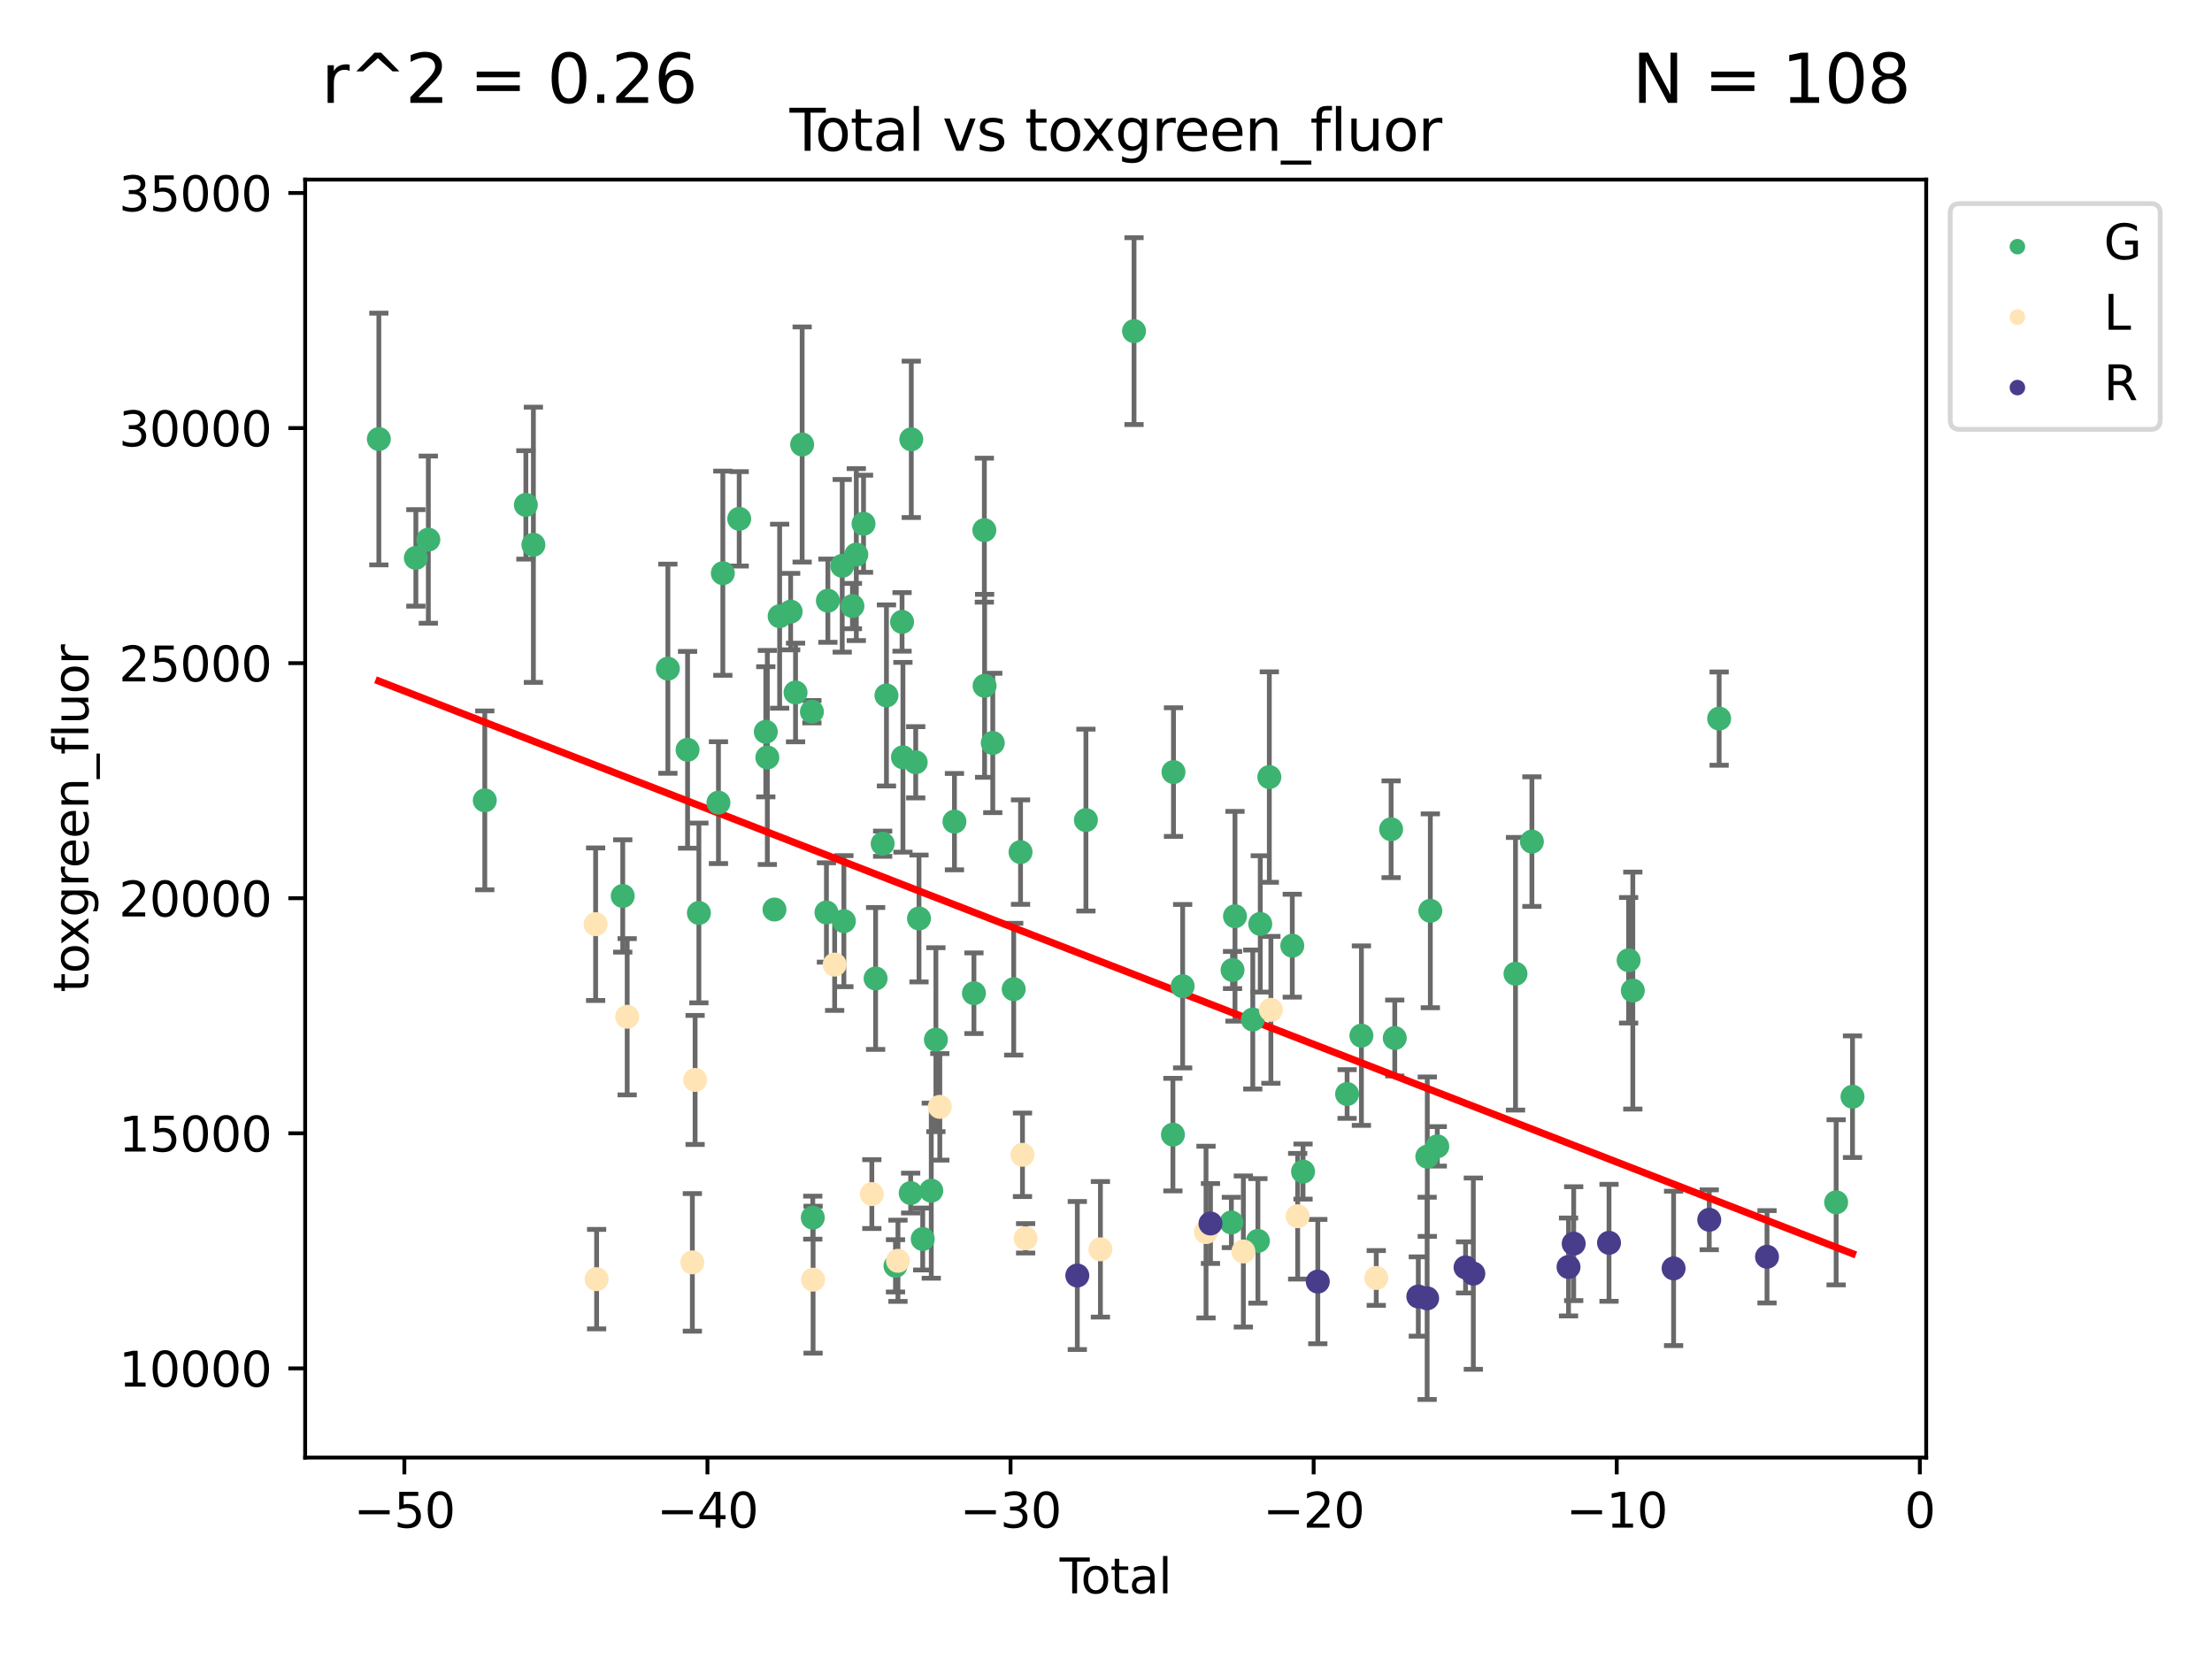 <?xml version="1.0" encoding="utf-8" standalone="no"?>
<!DOCTYPE svg PUBLIC "-//W3C//DTD SVG 1.1//EN"
  "http://www.w3.org/Graphics/SVG/1.1/DTD/svg11.dtd">
<svg xmlns:xlink="http://www.w3.org/1999/xlink" width="460.8pt" height="345.6pt" viewBox="0 0 460.8 345.6" xmlns="http://www.w3.org/2000/svg" version="1.1">
 <defs>
  <style type="text/css">*{stroke-linejoin: round; stroke-linecap: butt}</style>
 </defs>
 <g id="figure_1">
  <g id="patch_1">
   <path d="M 0 345.6 
L 460.8 345.6 
L 460.8 0 
L 0 0 
z
" style="fill: #ffffff"/>
  </g>
  <g id="axes_1">
   <g id="patch_2">
    <path d="M 63.571 303.64 
L 401.26 303.64 
L 401.26 37.411 
L 63.571 37.411 
z
" style="fill: #ffffff"/>
   </g>
   <g id="PathCollection_1">
    <defs>
     <path id="m51457687dd" d="M 0 1.118 
C 0.297 1.118 0.581 1 0.791 0.791 
C 1 0.581 1.118 0.297 1.118 0 
C 1.118 -0.297 1 -0.581 0.791 -0.791 
C 0.581 -1 0.297 -1.118 0 -1.118 
C -0.297 -1.118 -0.581 -1 -0.791 -0.791 
C -1 -0.581 -1.118 -0.297 -1.118 0 
C -1.118 0.297 -1 0.581 -0.791 0.791 
C -0.581 1 -0.297 1.118 0 1.118 
z
" style="stroke: #3cb371"/>
    </defs>
    <g clip-path="url(#p1762e63675)">
     <use xlink:href="#m51457687dd" x="78.921" y="91.457" style="fill: #3cb371; stroke: #3cb371"/>
     <use xlink:href="#m51457687dd" x="86.632" y="116.22" style="fill: #3cb371; stroke: #3cb371"/>
     <use xlink:href="#m51457687dd" x="89.23" y="112.416" style="fill: #3cb371; stroke: #3cb371"/>
     <use xlink:href="#m51457687dd" x="100.991" y="166.729" style="fill: #3cb371; stroke: #3cb371"/>
     <use xlink:href="#m51457687dd" x="109.547" y="105.179" style="fill: #3cb371; stroke: #3cb371"/>
     <use xlink:href="#m51457687dd" x="111.115" y="113.485" style="fill: #3cb371; stroke: #3cb371"/>
     <use xlink:href="#m51457687dd" x="129.729" y="186.646" style="fill: #3cb371; stroke: #3cb371"/>
     <use xlink:href="#m51457687dd" x="139.13" y="139.3" style="fill: #3cb371; stroke: #3cb371"/>
     <use xlink:href="#m51457687dd" x="143.234" y="156.199" style="fill: #3cb371; stroke: #3cb371"/>
     <use xlink:href="#m51457687dd" x="145.593" y="190.187" style="fill: #3cb371; stroke: #3cb371"/>
     <use xlink:href="#m51457687dd" x="149.667" y="167.205" style="fill: #3cb371; stroke: #3cb371"/>
     <use xlink:href="#m51457687dd" x="150.581" y="119.408" style="fill: #3cb371; stroke: #3cb371"/>
     <use xlink:href="#m51457687dd" x="153.989" y="108.082" style="fill: #3cb371; stroke: #3cb371"/>
     <use xlink:href="#m51457687dd" x="159.53" y="152.447" style="fill: #3cb371; stroke: #3cb371"/>
     <use xlink:href="#m51457687dd" x="159.85" y="157.793" style="fill: #3cb371; stroke: #3cb371"/>
     <use xlink:href="#m51457687dd" x="161.338" y="189.473" style="fill: #3cb371; stroke: #3cb371"/>
     <use xlink:href="#m51457687dd" x="162.414" y="128.364" style="fill: #3cb371; stroke: #3cb371"/>
     <use xlink:href="#m51457687dd" x="164.708" y="127.413" style="fill: #3cb371; stroke: #3cb371"/>
     <use xlink:href="#m51457687dd" x="165.728" y="144.258" style="fill: #3cb371; stroke: #3cb371"/>
     <use xlink:href="#m51457687dd" x="167.103" y="92.597" style="fill: #3cb371; stroke: #3cb371"/>
     <use xlink:href="#m51457687dd" x="169.136" y="148.26" style="fill: #3cb371; stroke: #3cb371"/>
     <use xlink:href="#m51457687dd" x="169.317" y="253.66" style="fill: #3cb371; stroke: #3cb371"/>
     <use xlink:href="#m51457687dd" x="172.162" y="190.084" style="fill: #3cb371; stroke: #3cb371"/>
     <use xlink:href="#m51457687dd" x="172.464" y="125.134" style="fill: #3cb371; stroke: #3cb371"/>
     <use xlink:href="#m51457687dd" x="175.452" y="117.87" style="fill: #3cb371; stroke: #3cb371"/>
     <use xlink:href="#m51457687dd" x="175.797" y="191.893" style="fill: #3cb371; stroke: #3cb371"/>
     <use xlink:href="#m51457687dd" x="177.576" y="126.25" style="fill: #3cb371; stroke: #3cb371"/>
     <use xlink:href="#m51457687dd" x="178.386" y="115.534" style="fill: #3cb371; stroke: #3cb371"/>
     <use xlink:href="#m51457687dd" x="179.887" y="109.108" style="fill: #3cb371; stroke: #3cb371"/>
     <use xlink:href="#m51457687dd" x="182.405" y="203.83" style="fill: #3cb371; stroke: #3cb371"/>
     <use xlink:href="#m51457687dd" x="183.873" y="175.763" style="fill: #3cb371; stroke: #3cb371"/>
     <use xlink:href="#m51457687dd" x="184.665" y="144.872" style="fill: #3cb371; stroke: #3cb371"/>
     <use xlink:href="#m51457687dd" x="186.549" y="263.694" style="fill: #3cb371; stroke: #3cb371"/>
     <use xlink:href="#m51457687dd" x="187.915" y="129.551" style="fill: #3cb371; stroke: #3cb371"/>
     <use xlink:href="#m51457687dd" x="188.097" y="157.755" style="fill: #3cb371; stroke: #3cb371"/>
     <use xlink:href="#m51457687dd" x="189.709" y="248.538" style="fill: #3cb371; stroke: #3cb371"/>
     <use xlink:href="#m51457687dd" x="189.838" y="91.518" style="fill: #3cb371; stroke: #3cb371"/>
     <use xlink:href="#m51457687dd" x="190.758" y="158.797" style="fill: #3cb371; stroke: #3cb371"/>
     <use xlink:href="#m51457687dd" x="191.445" y="191.335" style="fill: #3cb371; stroke: #3cb371"/>
     <use xlink:href="#m51457687dd" x="192.218" y="258.108" style="fill: #3cb371; stroke: #3cb371"/>
     <use xlink:href="#m51457687dd" x="194.002" y="248.038" style="fill: #3cb371; stroke: #3cb371"/>
     <use xlink:href="#m51457687dd" x="194.965" y="216.581" style="fill: #3cb371; stroke: #3cb371"/>
     <use xlink:href="#m51457687dd" x="198.831" y="171.161" style="fill: #3cb371; stroke: #3cb371"/>
     <use xlink:href="#m51457687dd" x="202.889" y="206.903" style="fill: #3cb371; stroke: #3cb371"/>
     <use xlink:href="#m51457687dd" x="205.058" y="110.441" style="fill: #3cb371; stroke: #3cb371"/>
     <use xlink:href="#m51457687dd" x="205.109" y="142.869" style="fill: #3cb371; stroke: #3cb371"/>
     <use xlink:href="#m51457687dd" x="206.813" y="154.771" style="fill: #3cb371; stroke: #3cb371"/>
     <use xlink:href="#m51457687dd" x="211.175" y="206.064" style="fill: #3cb371; stroke: #3cb371"/>
     <use xlink:href="#m51457687dd" x="212.596" y="177.509" style="fill: #3cb371; stroke: #3cb371"/>
     <use xlink:href="#m51457687dd" x="226.215" y="170.84" style="fill: #3cb371; stroke: #3cb371"/>
     <use xlink:href="#m51457687dd" x="236.24" y="68.975" style="fill: #3cb371; stroke: #3cb371"/>
     <use xlink:href="#m51457687dd" x="244.34" y="236.364" style="fill: #3cb371; stroke: #3cb371"/>
     <use xlink:href="#m51457687dd" x="244.459" y="160.835" style="fill: #3cb371; stroke: #3cb371"/>
     <use xlink:href="#m51457687dd" x="246.367" y="205.441" style="fill: #3cb371; stroke: #3cb371"/>
     <use xlink:href="#m51457687dd" x="256.515" y="254.659" style="fill: #3cb371; stroke: #3cb371"/>
     <use xlink:href="#m51457687dd" x="256.761" y="202.068" style="fill: #3cb371; stroke: #3cb371"/>
     <use xlink:href="#m51457687dd" x="257.272" y="190.871" style="fill: #3cb371; stroke: #3cb371"/>
     <use xlink:href="#m51457687dd" x="260.978" y="212.387" style="fill: #3cb371; stroke: #3cb371"/>
     <use xlink:href="#m51457687dd" x="262.046" y="258.501" style="fill: #3cb371; stroke: #3cb371"/>
     <use xlink:href="#m51457687dd" x="262.534" y="192.469" style="fill: #3cb371; stroke: #3cb371"/>
     <use xlink:href="#m51457687dd" x="264.423" y="161.875" style="fill: #3cb371; stroke: #3cb371"/>
     <use xlink:href="#m51457687dd" x="269.206" y="197.006" style="fill: #3cb371; stroke: #3cb371"/>
     <use xlink:href="#m51457687dd" x="271.449" y="244.058" style="fill: #3cb371; stroke: #3cb371"/>
     <use xlink:href="#m51457687dd" x="280.624" y="227.904" style="fill: #3cb371; stroke: #3cb371"/>
     <use xlink:href="#m51457687dd" x="283.606" y="215.741" style="fill: #3cb371; stroke: #3cb371"/>
     <use xlink:href="#m51457687dd" x="289.795" y="172.748" style="fill: #3cb371; stroke: #3cb371"/>
     <use xlink:href="#m51457687dd" x="290.554" y="216.24" style="fill: #3cb371; stroke: #3cb371"/>
     <use xlink:href="#m51457687dd" x="297.331" y="240.954" style="fill: #3cb371; stroke: #3cb371"/>
     <use xlink:href="#m51457687dd" x="297.964" y="189.737" style="fill: #3cb371; stroke: #3cb371"/>
     <use xlink:href="#m51457687dd" x="299.411" y="238.803" style="fill: #3cb371; stroke: #3cb371"/>
     <use xlink:href="#m51457687dd" x="315.707" y="202.851" style="fill: #3cb371; stroke: #3cb371"/>
     <use xlink:href="#m51457687dd" x="319.122" y="175.321" style="fill: #3cb371; stroke: #3cb371"/>
     <use xlink:href="#m51457687dd" x="339.271" y="200.042" style="fill: #3cb371; stroke: #3cb371"/>
     <use xlink:href="#m51457687dd" x="340.146" y="206.355" style="fill: #3cb371; stroke: #3cb371"/>
     <use xlink:href="#m51457687dd" x="358.131" y="149.698" style="fill: #3cb371; stroke: #3cb371"/>
     <use xlink:href="#m51457687dd" x="382.503" y="250.462" style="fill: #3cb371; stroke: #3cb371"/>
     <use xlink:href="#m51457687dd" x="385.911" y="228.464" style="fill: #3cb371; stroke: #3cb371"/>
    </g>
   </g>
   <g id="PathCollection_2">
    <defs>
     <path id="mc92951e275" d="M 0 1.118 
C 0.297 1.118 0.581 1 0.791 0.791 
C 1 0.581 1.118 0.297 1.118 0 
C 1.118 -0.297 1 -0.581 0.791 -0.791 
C 0.581 -1 0.297 -1.118 0 -1.118 
C -0.297 -1.118 -0.581 -1 -0.791 -0.791 
C -1 -0.581 -1.118 -0.297 -1.118 0 
C -1.118 0.297 -1 0.581 -0.791 0.791 
C -0.581 1 -0.297 1.118 0 1.118 
z
" style="stroke: #ffe4b5"/>
    </defs>
    <g clip-path="url(#p1762e63675)">
     <use xlink:href="#mc92951e275" x="124.081" y="192.527" style="fill: #ffe4b5; stroke: #ffe4b5"/>
     <use xlink:href="#mc92951e275" x="124.287" y="266.469" style="fill: #ffe4b5; stroke: #ffe4b5"/>
     <use xlink:href="#mc92951e275" x="130.655" y="211.806" style="fill: #ffe4b5; stroke: #ffe4b5"/>
     <use xlink:href="#mc92951e275" x="144.231" y="262.975" style="fill: #ffe4b5; stroke: #ffe4b5"/>
     <use xlink:href="#mc92951e275" x="144.803" y="224.972" style="fill: #ffe4b5; stroke: #ffe4b5"/>
     <use xlink:href="#mc92951e275" x="169.38" y="266.575" style="fill: #ffe4b5; stroke: #ffe4b5"/>
     <use xlink:href="#mc92951e275" x="173.873" y="200.943" style="fill: #ffe4b5; stroke: #ffe4b5"/>
     <use xlink:href="#mc92951e275" x="181.621" y="248.75" style="fill: #ffe4b5; stroke: #ffe4b5"/>
     <use xlink:href="#mc92951e275" x="187.061" y="262.645" style="fill: #ffe4b5; stroke: #ffe4b5"/>
     <use xlink:href="#mc92951e275" x="195.779" y="230.579" style="fill: #ffe4b5; stroke: #ffe4b5"/>
     <use xlink:href="#mc92951e275" x="213.002" y="240.566" style="fill: #ffe4b5; stroke: #ffe4b5"/>
     <use xlink:href="#mc92951e275" x="213.657" y="257.965" style="fill: #ffe4b5; stroke: #ffe4b5"/>
     <use xlink:href="#mc92951e275" x="229.236" y="260.254" style="fill: #ffe4b5; stroke: #ffe4b5"/>
     <use xlink:href="#mc92951e275" x="251.237" y="256.664" style="fill: #ffe4b5; stroke: #ffe4b5"/>
     <use xlink:href="#mc92951e275" x="259.015" y="260.707" style="fill: #ffe4b5; stroke: #ffe4b5"/>
     <use xlink:href="#mc92951e275" x="264.749" y="210.366" style="fill: #ffe4b5; stroke: #ffe4b5"/>
     <use xlink:href="#mc92951e275" x="270.329" y="253.365" style="fill: #ffe4b5; stroke: #ffe4b5"/>
     <use xlink:href="#mc92951e275" x="286.699" y="266.223" style="fill: #ffe4b5; stroke: #ffe4b5"/>
    </g>
   </g>
   <g id="PathCollection_3">
    <defs>
     <path id="m5188ab1c24" d="M 0 1.118 
C 0.297 1.118 0.581 1 0.791 0.791 
C 1 0.581 1.118 0.297 1.118 0 
C 1.118 -0.297 1 -0.581 0.791 -0.791 
C 0.581 -1 0.297 -1.118 0 -1.118 
C -0.297 -1.118 -0.581 -1 -0.791 -0.791 
C -1 -0.581 -1.118 -0.297 -1.118 0 
C -1.118 0.297 -1 0.581 -0.791 0.791 
C -0.581 1 -0.297 1.118 0 1.118 
z
" style="stroke: #483d8b"/>
    </defs>
    <g clip-path="url(#p1762e63675)">
     <use xlink:href="#m5188ab1c24" x="224.423" y="265.714" style="fill: #483d8b; stroke: #483d8b"/>
     <use xlink:href="#m5188ab1c24" x="252.167" y="254.876" style="fill: #483d8b; stroke: #483d8b"/>
     <use xlink:href="#m5188ab1c24" x="274.522" y="266.98" style="fill: #483d8b; stroke: #483d8b"/>
     <use xlink:href="#m5188ab1c24" x="295.461" y="270.087" style="fill: #483d8b; stroke: #483d8b"/>
     <use xlink:href="#m5188ab1c24" x="297.3" y="270.471" style="fill: #483d8b; stroke: #483d8b"/>
     <use xlink:href="#m5188ab1c24" x="305.302" y="264.022" style="fill: #483d8b; stroke: #483d8b"/>
     <use xlink:href="#m5188ab1c24" x="306.921" y="265.323" style="fill: #483d8b; stroke: #483d8b"/>
     <use xlink:href="#m5188ab1c24" x="326.753" y="263.933" style="fill: #483d8b; stroke: #483d8b"/>
     <use xlink:href="#m5188ab1c24" x="327.828" y="259.077" style="fill: #483d8b; stroke: #483d8b"/>
     <use xlink:href="#m5188ab1c24" x="335.188" y="258.899" style="fill: #483d8b; stroke: #483d8b"/>
     <use xlink:href="#m5188ab1c24" x="348.641" y="264.231" style="fill: #483d8b; stroke: #483d8b"/>
     <use xlink:href="#m5188ab1c24" x="356.067" y="254.106" style="fill: #483d8b; stroke: #483d8b"/>
     <use xlink:href="#m5188ab1c24" x="368.101" y="261.81" style="fill: #483d8b; stroke: #483d8b"/>
    </g>
   </g>
   <g id="matplotlib.axis_1">
    <g id="xtick_1">
     <g id="line2d_1">
      <defs>
       <path id="m46aa2c27ab" d="M 0 0 
L 0 3.5 
" style="stroke: #000000; stroke-width: 0.8"/>
      </defs>
      <g>
       <use xlink:href="#m46aa2c27ab" x="84.235" y="303.64" style="stroke: #000000; stroke-width: 0.8"/>
      </g>
     </g>
     <g id="text_1">
      <!-- −50 -->
      <g transform="translate(73.682 318.238)scale(0.1 -0.1)">
       <defs>
        <path id="DejaVuSans-2212" d="M 678 2272 
L 4684 2272 
L 4684 1741 
L 678 1741 
L 678 2272 
z
" transform="scale(0.016)"/>
        <path id="DejaVuSans-35" d="M 691 4666 
L 3169 4666 
L 3169 4134 
L 1269 4134 
L 1269 2991 
Q 1406 3038 1543 3061 
Q 1681 3084 1819 3084 
Q 2600 3084 3056 2656 
Q 3513 2228 3513 1497 
Q 3513 744 3044 326 
Q 2575 -91 1722 -91 
Q 1428 -91 1123 -41 
Q 819 9 494 109 
L 494 744 
Q 775 591 1075 516 
Q 1375 441 1709 441 
Q 2250 441 2565 725 
Q 2881 1009 2881 1497 
Q 2881 1984 2565 2268 
Q 2250 2553 1709 2553 
Q 1456 2553 1204 2497 
Q 953 2441 691 2322 
L 691 4666 
z
" transform="scale(0.016)"/>
        <path id="DejaVuSans-30" d="M 2034 4250 
Q 1547 4250 1301 3770 
Q 1056 3291 1056 2328 
Q 1056 1369 1301 889 
Q 1547 409 2034 409 
Q 2525 409 2770 889 
Q 3016 1369 3016 2328 
Q 3016 3291 2770 3770 
Q 2525 4250 2034 4250 
z
M 2034 4750 
Q 2819 4750 3233 4129 
Q 3647 3509 3647 2328 
Q 3647 1150 3233 529 
Q 2819 -91 2034 -91 
Q 1250 -91 836 529 
Q 422 1150 422 2328 
Q 422 3509 836 4129 
Q 1250 4750 2034 4750 
z
" transform="scale(0.016)"/>
       </defs>
       <use xlink:href="#DejaVuSans-2212"/>
       <use xlink:href="#DejaVuSans-35" x="83.789"/>
       <use xlink:href="#DejaVuSans-30" x="147.412"/>
      </g>
     </g>
    </g>
    <g id="xtick_2">
     <g id="line2d_2">
      <g>
       <use xlink:href="#m46aa2c27ab" x="147.375" y="303.64" style="stroke: #000000; stroke-width: 0.8"/>
      </g>
     </g>
     <g id="text_2">
      <!-- −40 -->
      <g transform="translate(136.823 318.238)scale(0.1 -0.1)">
       <defs>
        <path id="DejaVuSans-34" d="M 2419 4116 
L 825 1625 
L 2419 1625 
L 2419 4116 
z
M 2253 4666 
L 3047 4666 
L 3047 1625 
L 3713 1625 
L 3713 1100 
L 3047 1100 
L 3047 0 
L 2419 0 
L 2419 1100 
L 313 1100 
L 313 1709 
L 2253 4666 
z
" transform="scale(0.016)"/>
       </defs>
       <use xlink:href="#DejaVuSans-2212"/>
       <use xlink:href="#DejaVuSans-34" x="83.789"/>
       <use xlink:href="#DejaVuSans-30" x="147.412"/>
      </g>
     </g>
    </g>
    <g id="xtick_3">
     <g id="line2d_3">
      <g>
       <use xlink:href="#m46aa2c27ab" x="210.515" y="303.64" style="stroke: #000000; stroke-width: 0.8"/>
      </g>
     </g>
     <g id="text_3">
      <!-- −30 -->
      <g transform="translate(199.963 318.238)scale(0.1 -0.1)">
       <defs>
        <path id="DejaVuSans-33" d="M 2597 2516 
Q 3050 2419 3304 2112 
Q 3559 1806 3559 1356 
Q 3559 666 3084 287 
Q 2609 -91 1734 -91 
Q 1441 -91 1130 -33 
Q 819 25 488 141 
L 488 750 
Q 750 597 1062 519 
Q 1375 441 1716 441 
Q 2309 441 2620 675 
Q 2931 909 2931 1356 
Q 2931 1769 2642 2001 
Q 2353 2234 1838 2234 
L 1294 2234 
L 1294 2753 
L 1863 2753 
Q 2328 2753 2575 2939 
Q 2822 3125 2822 3475 
Q 2822 3834 2567 4026 
Q 2313 4219 1838 4219 
Q 1578 4219 1281 4162 
Q 984 4106 628 3988 
L 628 4550 
Q 988 4650 1302 4700 
Q 1616 4750 1894 4750 
Q 2613 4750 3031 4423 
Q 3450 4097 3450 3541 
Q 3450 3153 3228 2886 
Q 3006 2619 2597 2516 
z
" transform="scale(0.016)"/>
       </defs>
       <use xlink:href="#DejaVuSans-2212"/>
       <use xlink:href="#DejaVuSans-33" x="83.789"/>
       <use xlink:href="#DejaVuSans-30" x="147.412"/>
      </g>
     </g>
    </g>
    <g id="xtick_4">
     <g id="line2d_4">
      <g>
       <use xlink:href="#m46aa2c27ab" x="273.656" y="303.64" style="stroke: #000000; stroke-width: 0.8"/>
      </g>
     </g>
     <g id="text_4">
      <!-- −20 -->
      <g transform="translate(263.103 318.238)scale(0.1 -0.1)">
       <defs>
        <path id="DejaVuSans-32" d="M 1228 531 
L 3431 531 
L 3431 0 
L 469 0 
L 469 531 
Q 828 903 1448 1529 
Q 2069 2156 2228 2338 
Q 2531 2678 2651 2914 
Q 2772 3150 2772 3378 
Q 2772 3750 2511 3984 
Q 2250 4219 1831 4219 
Q 1534 4219 1204 4116 
Q 875 4013 500 3803 
L 500 4441 
Q 881 4594 1212 4672 
Q 1544 4750 1819 4750 
Q 2544 4750 2975 4387 
Q 3406 4025 3406 3419 
Q 3406 3131 3298 2873 
Q 3191 2616 2906 2266 
Q 2828 2175 2409 1742 
Q 1991 1309 1228 531 
z
" transform="scale(0.016)"/>
       </defs>
       <use xlink:href="#DejaVuSans-2212"/>
       <use xlink:href="#DejaVuSans-32" x="83.789"/>
       <use xlink:href="#DejaVuSans-30" x="147.412"/>
      </g>
     </g>
    </g>
    <g id="xtick_5">
     <g id="line2d_5">
      <g>
       <use xlink:href="#m46aa2c27ab" x="336.796" y="303.64" style="stroke: #000000; stroke-width: 0.8"/>
      </g>
     </g>
     <g id="text_5">
      <!-- −10 -->
      <g transform="translate(326.244 318.238)scale(0.1 -0.1)">
       <defs>
        <path id="DejaVuSans-31" d="M 794 531 
L 1825 531 
L 1825 4091 
L 703 3866 
L 703 4441 
L 1819 4666 
L 2450 4666 
L 2450 531 
L 3481 531 
L 3481 0 
L 794 0 
L 794 531 
z
" transform="scale(0.016)"/>
       </defs>
       <use xlink:href="#DejaVuSans-2212"/>
       <use xlink:href="#DejaVuSans-31" x="83.789"/>
       <use xlink:href="#DejaVuSans-30" x="147.412"/>
      </g>
     </g>
    </g>
    <g id="xtick_6">
     <g id="line2d_6">
      <g>
       <use xlink:href="#m46aa2c27ab" x="399.937" y="303.64" style="stroke: #000000; stroke-width: 0.8"/>
      </g>
     </g>
     <g id="text_6">
      <!-- 0 -->
      <g transform="translate(396.755 318.238)scale(0.1 -0.1)">
       <use xlink:href="#DejaVuSans-30"/>
      </g>
     </g>
    </g>
    <g id="text_7">
     <!-- Total -->
     <g transform="translate(220.739 331.917)scale(0.1 -0.1)">
      <defs>
       <path id="DejaVuSans-54" d="M -19 4666 
L 3928 4666 
L 3928 4134 
L 2272 4134 
L 2272 0 
L 1638 0 
L 1638 4134 
L -19 4134 
L -19 4666 
z
" transform="scale(0.016)"/>
       <path id="DejaVuSans-6f" d="M 1959 3097 
Q 1497 3097 1228 2736 
Q 959 2375 959 1747 
Q 959 1119 1226 758 
Q 1494 397 1959 397 
Q 2419 397 2687 759 
Q 2956 1122 2956 1747 
Q 2956 2369 2687 2733 
Q 2419 3097 1959 3097 
z
M 1959 3584 
Q 2709 3584 3137 3096 
Q 3566 2609 3566 1747 
Q 3566 888 3137 398 
Q 2709 -91 1959 -91 
Q 1206 -91 779 398 
Q 353 888 353 1747 
Q 353 2609 779 3096 
Q 1206 3584 1959 3584 
z
" transform="scale(0.016)"/>
       <path id="DejaVuSans-74" d="M 1172 4494 
L 1172 3500 
L 2356 3500 
L 2356 3053 
L 1172 3053 
L 1172 1153 
Q 1172 725 1289 603 
Q 1406 481 1766 481 
L 2356 481 
L 2356 0 
L 1766 0 
Q 1100 0 847 248 
Q 594 497 594 1153 
L 594 3053 
L 172 3053 
L 172 3500 
L 594 3500 
L 594 4494 
L 1172 4494 
z
" transform="scale(0.016)"/>
       <path id="DejaVuSans-61" d="M 2194 1759 
Q 1497 1759 1228 1600 
Q 959 1441 959 1056 
Q 959 750 1161 570 
Q 1363 391 1709 391 
Q 2188 391 2477 730 
Q 2766 1069 2766 1631 
L 2766 1759 
L 2194 1759 
z
M 3341 1997 
L 3341 0 
L 2766 0 
L 2766 531 
Q 2569 213 2275 61 
Q 1981 -91 1556 -91 
Q 1019 -91 701 211 
Q 384 513 384 1019 
Q 384 1609 779 1909 
Q 1175 2209 1959 2209 
L 2766 2209 
L 2766 2266 
Q 2766 2663 2505 2880 
Q 2244 3097 1772 3097 
Q 1472 3097 1187 3025 
Q 903 2953 641 2809 
L 641 3341 
Q 956 3463 1253 3523 
Q 1550 3584 1831 3584 
Q 2591 3584 2966 3190 
Q 3341 2797 3341 1997 
z
" transform="scale(0.016)"/>
       <path id="DejaVuSans-6c" d="M 603 4863 
L 1178 4863 
L 1178 0 
L 603 0 
L 603 4863 
z
" transform="scale(0.016)"/>
      </defs>
      <use xlink:href="#DejaVuSans-54"/>
      <use xlink:href="#DejaVuSans-6f" x="44.084"/>
      <use xlink:href="#DejaVuSans-74" x="105.266"/>
      <use xlink:href="#DejaVuSans-61" x="144.475"/>
      <use xlink:href="#DejaVuSans-6c" x="205.754"/>
     </g>
    </g>
   </g>
   <g id="matplotlib.axis_2">
    <g id="ytick_1">
     <g id="line2d_7">
      <defs>
       <path id="m4546b19a74" d="M 0 0 
L -3.5 0 
" style="stroke: #000000; stroke-width: 0.8"/>
      </defs>
      <g>
       <use xlink:href="#m4546b19a74" x="63.571" y="285.061" style="stroke: #000000; stroke-width: 0.8"/>
      </g>
     </g>
     <g id="text_8">
      <!-- 10000 -->
      <g transform="translate(24.759 288.86)scale(0.1 -0.1)">
       <use xlink:href="#DejaVuSans-31"/>
       <use xlink:href="#DejaVuSans-30" x="63.623"/>
       <use xlink:href="#DejaVuSans-30" x="127.246"/>
       <use xlink:href="#DejaVuSans-30" x="190.869"/>
       <use xlink:href="#DejaVuSans-30" x="254.492"/>
      </g>
     </g>
    </g>
    <g id="ytick_2">
     <g id="line2d_8">
      <g>
       <use xlink:href="#m4546b19a74" x="63.571" y="236.089" style="stroke: #000000; stroke-width: 0.8"/>
      </g>
     </g>
     <g id="text_9">
      <!-- 15000 -->
      <g transform="translate(24.759 239.888)scale(0.1 -0.1)">
       <use xlink:href="#DejaVuSans-31"/>
       <use xlink:href="#DejaVuSans-35" x="63.623"/>
       <use xlink:href="#DejaVuSans-30" x="127.246"/>
       <use xlink:href="#DejaVuSans-30" x="190.869"/>
       <use xlink:href="#DejaVuSans-30" x="254.492"/>
      </g>
     </g>
    </g>
    <g id="ytick_3">
     <g id="line2d_9">
      <g>
       <use xlink:href="#m4546b19a74" x="63.571" y="187.117" style="stroke: #000000; stroke-width: 0.8"/>
      </g>
     </g>
     <g id="text_10">
      <!-- 20000 -->
      <g transform="translate(24.759 190.917)scale(0.1 -0.1)">
       <use xlink:href="#DejaVuSans-32"/>
       <use xlink:href="#DejaVuSans-30" x="63.623"/>
       <use xlink:href="#DejaVuSans-30" x="127.246"/>
       <use xlink:href="#DejaVuSans-30" x="190.869"/>
       <use xlink:href="#DejaVuSans-30" x="254.492"/>
      </g>
     </g>
    </g>
    <g id="ytick_4">
     <g id="line2d_10">
      <g>
       <use xlink:href="#m4546b19a74" x="63.571" y="138.146" style="stroke: #000000; stroke-width: 0.8"/>
      </g>
     </g>
     <g id="text_11">
      <!-- 25000 -->
      <g transform="translate(24.759 141.945)scale(0.1 -0.1)">
       <use xlink:href="#DejaVuSans-32"/>
       <use xlink:href="#DejaVuSans-35" x="63.623"/>
       <use xlink:href="#DejaVuSans-30" x="127.246"/>
       <use xlink:href="#DejaVuSans-30" x="190.869"/>
       <use xlink:href="#DejaVuSans-30" x="254.492"/>
      </g>
     </g>
    </g>
    <g id="ytick_5">
     <g id="line2d_11">
      <g>
       <use xlink:href="#m4546b19a74" x="63.571" y="89.174" style="stroke: #000000; stroke-width: 0.8"/>
      </g>
     </g>
     <g id="text_12">
      <!-- 30000 -->
      <g transform="translate(24.759 92.973)scale(0.1 -0.1)">
       <use xlink:href="#DejaVuSans-33"/>
       <use xlink:href="#DejaVuSans-30" x="63.623"/>
       <use xlink:href="#DejaVuSans-30" x="127.246"/>
       <use xlink:href="#DejaVuSans-30" x="190.869"/>
       <use xlink:href="#DejaVuSans-30" x="254.492"/>
      </g>
     </g>
    </g>
    <g id="ytick_6">
     <g id="line2d_12">
      <g>
       <use xlink:href="#m4546b19a74" x="63.571" y="40.202" style="stroke: #000000; stroke-width: 0.8"/>
      </g>
     </g>
     <g id="text_13">
      <!-- 35000 -->
      <g transform="translate(24.759 44.002)scale(0.1 -0.1)">
       <use xlink:href="#DejaVuSans-33"/>
       <use xlink:href="#DejaVuSans-35" x="63.623"/>
       <use xlink:href="#DejaVuSans-30" x="127.246"/>
       <use xlink:href="#DejaVuSans-30" x="190.869"/>
       <use xlink:href="#DejaVuSans-30" x="254.492"/>
      </g>
     </g>
    </g>
    <g id="text_14">
     <!-- toxgreen_fluor -->
     <g transform="translate(18.401 206.72)rotate(-90)scale(0.1 -0.1)">
      <defs>
       <path id="DejaVuSans-78" d="M 3513 3500 
L 2247 1797 
L 3578 0 
L 2900 0 
L 1881 1375 
L 863 0 
L 184 0 
L 1544 1831 
L 300 3500 
L 978 3500 
L 1906 2253 
L 2834 3500 
L 3513 3500 
z
" transform="scale(0.016)"/>
       <path id="DejaVuSans-67" d="M 2906 1791 
Q 2906 2416 2648 2759 
Q 2391 3103 1925 3103 
Q 1463 3103 1205 2759 
Q 947 2416 947 1791 
Q 947 1169 1205 825 
Q 1463 481 1925 481 
Q 2391 481 2648 825 
Q 2906 1169 2906 1791 
z
M 3481 434 
Q 3481 -459 3084 -895 
Q 2688 -1331 1869 -1331 
Q 1566 -1331 1297 -1286 
Q 1028 -1241 775 -1147 
L 775 -588 
Q 1028 -725 1275 -790 
Q 1522 -856 1778 -856 
Q 2344 -856 2625 -561 
Q 2906 -266 2906 331 
L 2906 616 
Q 2728 306 2450 153 
Q 2172 0 1784 0 
Q 1141 0 747 490 
Q 353 981 353 1791 
Q 353 2603 747 3093 
Q 1141 3584 1784 3584 
Q 2172 3584 2450 3431 
Q 2728 3278 2906 2969 
L 2906 3500 
L 3481 3500 
L 3481 434 
z
" transform="scale(0.016)"/>
       <path id="DejaVuSans-72" d="M 2631 2963 
Q 2534 3019 2420 3045 
Q 2306 3072 2169 3072 
Q 1681 3072 1420 2755 
Q 1159 2438 1159 1844 
L 1159 0 
L 581 0 
L 581 3500 
L 1159 3500 
L 1159 2956 
Q 1341 3275 1631 3429 
Q 1922 3584 2338 3584 
Q 2397 3584 2469 3576 
Q 2541 3569 2628 3553 
L 2631 2963 
z
" transform="scale(0.016)"/>
       <path id="DejaVuSans-65" d="M 3597 1894 
L 3597 1613 
L 953 1613 
Q 991 1019 1311 708 
Q 1631 397 2203 397 
Q 2534 397 2845 478 
Q 3156 559 3463 722 
L 3463 178 
Q 3153 47 2828 -22 
Q 2503 -91 2169 -91 
Q 1331 -91 842 396 
Q 353 884 353 1716 
Q 353 2575 817 3079 
Q 1281 3584 2069 3584 
Q 2775 3584 3186 3129 
Q 3597 2675 3597 1894 
z
M 3022 2063 
Q 3016 2534 2758 2815 
Q 2500 3097 2075 3097 
Q 1594 3097 1305 2825 
Q 1016 2553 972 2059 
L 3022 2063 
z
" transform="scale(0.016)"/>
       <path id="DejaVuSans-6e" d="M 3513 2113 
L 3513 0 
L 2938 0 
L 2938 2094 
Q 2938 2591 2744 2837 
Q 2550 3084 2163 3084 
Q 1697 3084 1428 2787 
Q 1159 2491 1159 1978 
L 1159 0 
L 581 0 
L 581 3500 
L 1159 3500 
L 1159 2956 
Q 1366 3272 1645 3428 
Q 1925 3584 2291 3584 
Q 2894 3584 3203 3211 
Q 3513 2838 3513 2113 
z
" transform="scale(0.016)"/>
       <path id="DejaVuSans-5f" d="M 3263 -1063 
L 3263 -1509 
L -63 -1509 
L -63 -1063 
L 3263 -1063 
z
" transform="scale(0.016)"/>
       <path id="DejaVuSans-66" d="M 2375 4863 
L 2375 4384 
L 1825 4384 
Q 1516 4384 1395 4259 
Q 1275 4134 1275 3809 
L 1275 3500 
L 2222 3500 
L 2222 3053 
L 1275 3053 
L 1275 0 
L 697 0 
L 697 3053 
L 147 3053 
L 147 3500 
L 697 3500 
L 697 3744 
Q 697 4328 969 4595 
Q 1241 4863 1831 4863 
L 2375 4863 
z
" transform="scale(0.016)"/>
       <path id="DejaVuSans-75" d="M 544 1381 
L 544 3500 
L 1119 3500 
L 1119 1403 
Q 1119 906 1312 657 
Q 1506 409 1894 409 
Q 2359 409 2629 706 
Q 2900 1003 2900 1516 
L 2900 3500 
L 3475 3500 
L 3475 0 
L 2900 0 
L 2900 538 
Q 2691 219 2414 64 
Q 2138 -91 1772 -91 
Q 1169 -91 856 284 
Q 544 659 544 1381 
z
M 1991 3584 
L 1991 3584 
z
" transform="scale(0.016)"/>
      </defs>
      <use xlink:href="#DejaVuSans-74"/>
      <use xlink:href="#DejaVuSans-6f" x="39.209"/>
      <use xlink:href="#DejaVuSans-78" x="97.266"/>
      <use xlink:href="#DejaVuSans-67" x="156.445"/>
      <use xlink:href="#DejaVuSans-72" x="219.922"/>
      <use xlink:href="#DejaVuSans-65" x="258.785"/>
      <use xlink:href="#DejaVuSans-65" x="320.309"/>
      <use xlink:href="#DejaVuSans-6e" x="381.832"/>
      <use xlink:href="#DejaVuSans-5f" x="445.211"/>
      <use xlink:href="#DejaVuSans-66" x="495.211"/>
      <use xlink:href="#DejaVuSans-6c" x="530.416"/>
      <use xlink:href="#DejaVuSans-75" x="558.199"/>
      <use xlink:href="#DejaVuSans-6f" x="621.578"/>
      <use xlink:href="#DejaVuSans-72" x="682.76"/>
     </g>
    </g>
   </g>
   <g id="LineCollection_1">
    <path d="M 78.921 117.677 
L 78.921 65.238 
" clip-path="url(#p1762e63675)" style="fill: none; stroke: #696969"/>
    <path d="M 86.632 126.27 
L 86.632 106.17 
" clip-path="url(#p1762e63675)" style="fill: none; stroke: #696969"/>
    <path d="M 89.23 129.828 
L 89.23 95.005 
" clip-path="url(#p1762e63675)" style="fill: none; stroke: #696969"/>
    <path d="M 100.991 185.355 
L 100.991 148.103 
" clip-path="url(#p1762e63675)" style="fill: none; stroke: #696969"/>
    <path d="M 109.547 116.468 
L 109.547 93.889 
" clip-path="url(#p1762e63675)" style="fill: none; stroke: #696969"/>
    <path d="M 111.115 142.153 
L 111.115 84.817 
" clip-path="url(#p1762e63675)" style="fill: none; stroke: #696969"/>
    <path d="M 129.729 198.348 
L 129.729 174.944 
" clip-path="url(#p1762e63675)" style="fill: none; stroke: #696969"/>
    <path d="M 139.13 161.086 
L 139.13 117.515 
" clip-path="url(#p1762e63675)" style="fill: none; stroke: #696969"/>
    <path d="M 143.234 176.697 
L 143.234 135.701 
" clip-path="url(#p1762e63675)" style="fill: none; stroke: #696969"/>
    <path d="M 145.593 208.91 
L 145.593 171.464 
" clip-path="url(#p1762e63675)" style="fill: none; stroke: #696969"/>
    <path d="M 149.667 179.896 
L 149.667 154.515 
" clip-path="url(#p1762e63675)" style="fill: none; stroke: #696969"/>
    <path d="M 150.581 140.681 
L 150.581 98.135 
" clip-path="url(#p1762e63675)" style="fill: none; stroke: #696969"/>
    <path d="M 153.989 117.917 
L 153.989 98.247 
" clip-path="url(#p1762e63675)" style="fill: none; stroke: #696969"/>
    <path d="M 159.53 166.006 
L 159.53 138.888 
" clip-path="url(#p1762e63675)" style="fill: none; stroke: #696969"/>
    <path d="M 159.85 180.088 
L 159.85 135.499 
" clip-path="url(#p1762e63675)" style="fill: none; stroke: #696969"/>
    <path d="M 161.338 190.206 
L 161.338 188.74 
" clip-path="url(#p1762e63675)" style="fill: none; stroke: #696969"/>
    <path d="M 162.414 147.528 
L 162.414 109.201 
" clip-path="url(#p1762e63675)" style="fill: none; stroke: #696969"/>
    <path d="M 164.708 135.379 
L 164.708 119.448 
" clip-path="url(#p1762e63675)" style="fill: none; stroke: #696969"/>
    <path d="M 165.728 154.533 
L 165.728 133.984 
" clip-path="url(#p1762e63675)" style="fill: none; stroke: #696969"/>
    <path d="M 167.103 117.086 
L 167.103 68.108 
" clip-path="url(#p1762e63675)" style="fill: none; stroke: #696969"/>
    <path d="M 169.136 150.588 
L 169.136 145.932 
" clip-path="url(#p1762e63675)" style="fill: none; stroke: #696969"/>
    <path d="M 169.317 258.14 
L 169.317 249.181 
" clip-path="url(#p1762e63675)" style="fill: none; stroke: #696969"/>
    <path d="M 172.162 200.431 
L 172.162 179.736 
" clip-path="url(#p1762e63675)" style="fill: none; stroke: #696969"/>
    <path d="M 172.464 133.804 
L 172.464 116.465 
" clip-path="url(#p1762e63675)" style="fill: none; stroke: #696969"/>
    <path d="M 175.452 135.852 
L 175.452 99.888 
" clip-path="url(#p1762e63675)" style="fill: none; stroke: #696969"/>
    <path d="M 175.797 205.542 
L 175.797 178.244 
" clip-path="url(#p1762e63675)" style="fill: none; stroke: #696969"/>
    <path d="M 177.576 130.968 
L 177.576 121.532 
" clip-path="url(#p1762e63675)" style="fill: none; stroke: #696969"/>
    <path d="M 178.386 133.445 
L 178.386 97.623 
" clip-path="url(#p1762e63675)" style="fill: none; stroke: #696969"/>
    <path d="M 179.887 119.224 
L 179.887 98.993 
" clip-path="url(#p1762e63675)" style="fill: none; stroke: #696969"/>
    <path d="M 182.405 218.609 
L 182.405 189.05 
" clip-path="url(#p1762e63675)" style="fill: none; stroke: #696969"/>
    <path d="M 183.873 178.39 
L 183.873 173.135 
" clip-path="url(#p1762e63675)" style="fill: none; stroke: #696969"/>
    <path d="M 184.665 163.728 
L 184.665 126.015 
" clip-path="url(#p1762e63675)" style="fill: none; stroke: #696969"/>
    <path d="M 186.549 269.14 
L 186.549 258.247 
" clip-path="url(#p1762e63675)" style="fill: none; stroke: #696969"/>
    <path d="M 187.915 135.65 
L 187.915 123.453 
" clip-path="url(#p1762e63675)" style="fill: none; stroke: #696969"/>
    <path d="M 188.097 177.52 
L 188.097 137.99 
" clip-path="url(#p1762e63675)" style="fill: none; stroke: #696969"/>
    <path d="M 189.709 252.688 
L 189.709 244.387 
" clip-path="url(#p1762e63675)" style="fill: none; stroke: #696969"/>
    <path d="M 189.838 107.806 
L 189.838 75.229 
" clip-path="url(#p1762e63675)" style="fill: none; stroke: #696969"/>
    <path d="M 190.758 166.219 
L 190.758 151.374 
" clip-path="url(#p1762e63675)" style="fill: none; stroke: #696969"/>
    <path d="M 191.445 204.552 
L 191.445 178.119 
" clip-path="url(#p1762e63675)" style="fill: none; stroke: #696969"/>
    <path d="M 192.218 264.556 
L 192.218 251.66 
" clip-path="url(#p1762e63675)" style="fill: none; stroke: #696969"/>
    <path d="M 194.002 266.274 
L 194.002 229.802 
" clip-path="url(#p1762e63675)" style="fill: none; stroke: #696969"/>
    <path d="M 194.965 235.74 
L 194.965 197.422 
" clip-path="url(#p1762e63675)" style="fill: none; stroke: #696969"/>
    <path d="M 198.831 181.199 
L 198.831 161.124 
" clip-path="url(#p1762e63675)" style="fill: none; stroke: #696969"/>
    <path d="M 202.889 215.301 
L 202.889 198.504 
" clip-path="url(#p1762e63675)" style="fill: none; stroke: #696969"/>
    <path d="M 205.058 125.436 
L 205.058 95.447 
" clip-path="url(#p1762e63675)" style="fill: none; stroke: #696969"/>
    <path d="M 205.109 161.924 
L 205.109 123.814 
" clip-path="url(#p1762e63675)" style="fill: none; stroke: #696969"/>
    <path d="M 206.813 169.288 
L 206.813 140.254 
" clip-path="url(#p1762e63675)" style="fill: none; stroke: #696969"/>
    <path d="M 211.175 219.79 
L 211.175 192.337 
" clip-path="url(#p1762e63675)" style="fill: none; stroke: #696969"/>
    <path d="M 212.596 188.389 
L 212.596 166.63 
" clip-path="url(#p1762e63675)" style="fill: none; stroke: #696969"/>
    <path d="M 226.215 189.779 
L 226.215 151.901 
" clip-path="url(#p1762e63675)" style="fill: none; stroke: #696969"/>
    <path d="M 236.24 88.438 
L 236.24 49.513 
" clip-path="url(#p1762e63675)" style="fill: none; stroke: #696969"/>
    <path d="M 244.34 248.092 
L 244.34 224.636 
" clip-path="url(#p1762e63675)" style="fill: none; stroke: #696969"/>
    <path d="M 244.459 174.234 
L 244.459 147.436 
" clip-path="url(#p1762e63675)" style="fill: none; stroke: #696969"/>
    <path d="M 246.367 222.462 
L 246.367 188.419 
" clip-path="url(#p1762e63675)" style="fill: none; stroke: #696969"/>
    <path d="M 256.515 259.902 
L 256.515 249.416 
" clip-path="url(#p1762e63675)" style="fill: none; stroke: #696969"/>
    <path d="M 256.761 205.94 
L 256.761 198.197 
" clip-path="url(#p1762e63675)" style="fill: none; stroke: #696969"/>
    <path d="M 257.272 212.718 
L 257.272 169.025 
" clip-path="url(#p1762e63675)" style="fill: none; stroke: #696969"/>
    <path d="M 260.978 226.862 
L 260.978 197.911 
" clip-path="url(#p1762e63675)" style="fill: none; stroke: #696969"/>
    <path d="M 262.046 271.467 
L 262.046 245.534 
" clip-path="url(#p1762e63675)" style="fill: none; stroke: #696969"/>
    <path d="M 262.534 206.666 
L 262.534 178.272 
" clip-path="url(#p1762e63675)" style="fill: none; stroke: #696969"/>
    <path d="M 264.423 183.8 
L 264.423 139.951 
" clip-path="url(#p1762e63675)" style="fill: none; stroke: #696969"/>
    <path d="M 269.206 207.726 
L 269.206 186.286 
" clip-path="url(#p1762e63675)" style="fill: none; stroke: #696969"/>
    <path d="M 271.449 249.795 
L 271.449 238.32 
" clip-path="url(#p1762e63675)" style="fill: none; stroke: #696969"/>
    <path d="M 280.624 232.978 
L 280.624 222.831 
" clip-path="url(#p1762e63675)" style="fill: none; stroke: #696969"/>
    <path d="M 283.606 234.434 
L 283.606 197.049 
" clip-path="url(#p1762e63675)" style="fill: none; stroke: #696969"/>
    <path d="M 289.795 182.83 
L 289.795 162.667 
" clip-path="url(#p1762e63675)" style="fill: none; stroke: #696969"/>
    <path d="M 290.554 224.154 
L 290.554 208.325 
" clip-path="url(#p1762e63675)" style="fill: none; stroke: #696969"/>
    <path d="M 297.331 257.559 
L 297.331 224.348 
" clip-path="url(#p1762e63675)" style="fill: none; stroke: #696969"/>
    <path d="M 297.964 209.927 
L 297.964 169.546 
" clip-path="url(#p1762e63675)" style="fill: none; stroke: #696969"/>
    <path d="M 299.411 242.912 
L 299.411 234.693 
" clip-path="url(#p1762e63675)" style="fill: none; stroke: #696969"/>
    <path d="M 315.707 231.249 
L 315.707 174.454 
" clip-path="url(#p1762e63675)" style="fill: none; stroke: #696969"/>
    <path d="M 319.122 188.82 
L 319.122 161.821 
" clip-path="url(#p1762e63675)" style="fill: none; stroke: #696969"/>
    <path d="M 339.271 213.113 
L 339.271 186.972 
" clip-path="url(#p1762e63675)" style="fill: none; stroke: #696969"/>
    <path d="M 340.146 231.04 
L 340.146 181.671 
" clip-path="url(#p1762e63675)" style="fill: none; stroke: #696969"/>
    <path d="M 358.131 159.411 
L 358.131 139.986 
" clip-path="url(#p1762e63675)" style="fill: none; stroke: #696969"/>
    <path d="M 382.503 267.661 
L 382.503 233.264 
" clip-path="url(#p1762e63675)" style="fill: none; stroke: #696969"/>
    <path d="M 385.911 241.135 
L 385.911 215.794 
" clip-path="url(#p1762e63675)" style="fill: none; stroke: #696969"/>
   </g>
   <g id="line2d_13">
    <defs>
     <path id="me15a0b64fc" d="M 2 0 
L -2 -0 
" style="stroke: #696969"/>
    </defs>
    <g clip-path="url(#p1762e63675)">
     <use xlink:href="#me15a0b64fc" x="78.921" y="117.677" style="fill: #696969; stroke: #696969"/>
     <use xlink:href="#me15a0b64fc" x="86.632" y="126.27" style="fill: #696969; stroke: #696969"/>
     <use xlink:href="#me15a0b64fc" x="89.23" y="129.828" style="fill: #696969; stroke: #696969"/>
     <use xlink:href="#me15a0b64fc" x="100.991" y="185.355" style="fill: #696969; stroke: #696969"/>
     <use xlink:href="#me15a0b64fc" x="109.547" y="116.468" style="fill: #696969; stroke: #696969"/>
     <use xlink:href="#me15a0b64fc" x="111.115" y="142.153" style="fill: #696969; stroke: #696969"/>
     <use xlink:href="#me15a0b64fc" x="129.729" y="198.348" style="fill: #696969; stroke: #696969"/>
     <use xlink:href="#me15a0b64fc" x="139.13" y="161.086" style="fill: #696969; stroke: #696969"/>
     <use xlink:href="#me15a0b64fc" x="143.234" y="176.697" style="fill: #696969; stroke: #696969"/>
     <use xlink:href="#me15a0b64fc" x="145.593" y="208.91" style="fill: #696969; stroke: #696969"/>
     <use xlink:href="#me15a0b64fc" x="149.667" y="179.896" style="fill: #696969; stroke: #696969"/>
     <use xlink:href="#me15a0b64fc" x="150.581" y="140.681" style="fill: #696969; stroke: #696969"/>
     <use xlink:href="#me15a0b64fc" x="153.989" y="117.917" style="fill: #696969; stroke: #696969"/>
     <use xlink:href="#me15a0b64fc" x="159.53" y="166.006" style="fill: #696969; stroke: #696969"/>
     <use xlink:href="#me15a0b64fc" x="159.85" y="180.088" style="fill: #696969; stroke: #696969"/>
     <use xlink:href="#me15a0b64fc" x="161.338" y="190.206" style="fill: #696969; stroke: #696969"/>
     <use xlink:href="#me15a0b64fc" x="162.414" y="147.528" style="fill: #696969; stroke: #696969"/>
     <use xlink:href="#me15a0b64fc" x="164.708" y="135.379" style="fill: #696969; stroke: #696969"/>
     <use xlink:href="#me15a0b64fc" x="165.728" y="154.533" style="fill: #696969; stroke: #696969"/>
     <use xlink:href="#me15a0b64fc" x="167.103" y="117.086" style="fill: #696969; stroke: #696969"/>
     <use xlink:href="#me15a0b64fc" x="169.136" y="150.588" style="fill: #696969; stroke: #696969"/>
     <use xlink:href="#me15a0b64fc" x="169.317" y="258.14" style="fill: #696969; stroke: #696969"/>
     <use xlink:href="#me15a0b64fc" x="172.162" y="200.431" style="fill: #696969; stroke: #696969"/>
     <use xlink:href="#me15a0b64fc" x="172.464" y="133.804" style="fill: #696969; stroke: #696969"/>
     <use xlink:href="#me15a0b64fc" x="175.452" y="135.852" style="fill: #696969; stroke: #696969"/>
     <use xlink:href="#me15a0b64fc" x="175.797" y="205.542" style="fill: #696969; stroke: #696969"/>
     <use xlink:href="#me15a0b64fc" x="177.576" y="130.968" style="fill: #696969; stroke: #696969"/>
     <use xlink:href="#me15a0b64fc" x="178.386" y="133.445" style="fill: #696969; stroke: #696969"/>
     <use xlink:href="#me15a0b64fc" x="179.887" y="119.224" style="fill: #696969; stroke: #696969"/>
     <use xlink:href="#me15a0b64fc" x="182.405" y="218.609" style="fill: #696969; stroke: #696969"/>
     <use xlink:href="#me15a0b64fc" x="183.873" y="178.39" style="fill: #696969; stroke: #696969"/>
     <use xlink:href="#me15a0b64fc" x="184.665" y="163.728" style="fill: #696969; stroke: #696969"/>
     <use xlink:href="#me15a0b64fc" x="186.549" y="269.14" style="fill: #696969; stroke: #696969"/>
     <use xlink:href="#me15a0b64fc" x="187.915" y="135.65" style="fill: #696969; stroke: #696969"/>
     <use xlink:href="#me15a0b64fc" x="188.097" y="177.52" style="fill: #696969; stroke: #696969"/>
     <use xlink:href="#me15a0b64fc" x="189.709" y="252.688" style="fill: #696969; stroke: #696969"/>
     <use xlink:href="#me15a0b64fc" x="189.838" y="107.806" style="fill: #696969; stroke: #696969"/>
     <use xlink:href="#me15a0b64fc" x="190.758" y="166.219" style="fill: #696969; stroke: #696969"/>
     <use xlink:href="#me15a0b64fc" x="191.445" y="204.552" style="fill: #696969; stroke: #696969"/>
     <use xlink:href="#me15a0b64fc" x="192.218" y="264.556" style="fill: #696969; stroke: #696969"/>
     <use xlink:href="#me15a0b64fc" x="194.002" y="266.274" style="fill: #696969; stroke: #696969"/>
     <use xlink:href="#me15a0b64fc" x="194.965" y="235.74" style="fill: #696969; stroke: #696969"/>
     <use xlink:href="#me15a0b64fc" x="198.831" y="181.199" style="fill: #696969; stroke: #696969"/>
     <use xlink:href="#me15a0b64fc" x="202.889" y="215.301" style="fill: #696969; stroke: #696969"/>
     <use xlink:href="#me15a0b64fc" x="205.058" y="125.436" style="fill: #696969; stroke: #696969"/>
     <use xlink:href="#me15a0b64fc" x="205.109" y="161.924" style="fill: #696969; stroke: #696969"/>
     <use xlink:href="#me15a0b64fc" x="206.813" y="169.288" style="fill: #696969; stroke: #696969"/>
     <use xlink:href="#me15a0b64fc" x="211.175" y="219.79" style="fill: #696969; stroke: #696969"/>
     <use xlink:href="#me15a0b64fc" x="212.596" y="188.389" style="fill: #696969; stroke: #696969"/>
     <use xlink:href="#me15a0b64fc" x="226.215" y="189.779" style="fill: #696969; stroke: #696969"/>
     <use xlink:href="#me15a0b64fc" x="236.24" y="88.438" style="fill: #696969; stroke: #696969"/>
     <use xlink:href="#me15a0b64fc" x="244.34" y="248.092" style="fill: #696969; stroke: #696969"/>
     <use xlink:href="#me15a0b64fc" x="244.459" y="174.234" style="fill: #696969; stroke: #696969"/>
     <use xlink:href="#me15a0b64fc" x="246.367" y="222.462" style="fill: #696969; stroke: #696969"/>
     <use xlink:href="#me15a0b64fc" x="256.515" y="259.902" style="fill: #696969; stroke: #696969"/>
     <use xlink:href="#me15a0b64fc" x="256.761" y="205.94" style="fill: #696969; stroke: #696969"/>
     <use xlink:href="#me15a0b64fc" x="257.272" y="212.718" style="fill: #696969; stroke: #696969"/>
     <use xlink:href="#me15a0b64fc" x="260.978" y="226.862" style="fill: #696969; stroke: #696969"/>
     <use xlink:href="#me15a0b64fc" x="262.046" y="271.467" style="fill: #696969; stroke: #696969"/>
     <use xlink:href="#me15a0b64fc" x="262.534" y="206.666" style="fill: #696969; stroke: #696969"/>
     <use xlink:href="#me15a0b64fc" x="264.423" y="183.8" style="fill: #696969; stroke: #696969"/>
     <use xlink:href="#me15a0b64fc" x="269.206" y="207.726" style="fill: #696969; stroke: #696969"/>
     <use xlink:href="#me15a0b64fc" x="271.449" y="249.795" style="fill: #696969; stroke: #696969"/>
     <use xlink:href="#me15a0b64fc" x="280.624" y="232.978" style="fill: #696969; stroke: #696969"/>
     <use xlink:href="#me15a0b64fc" x="283.606" y="234.434" style="fill: #696969; stroke: #696969"/>
     <use xlink:href="#me15a0b64fc" x="289.795" y="182.83" style="fill: #696969; stroke: #696969"/>
     <use xlink:href="#me15a0b64fc" x="290.554" y="224.154" style="fill: #696969; stroke: #696969"/>
     <use xlink:href="#me15a0b64fc" x="297.331" y="257.559" style="fill: #696969; stroke: #696969"/>
     <use xlink:href="#me15a0b64fc" x="297.964" y="209.927" style="fill: #696969; stroke: #696969"/>
     <use xlink:href="#me15a0b64fc" x="299.411" y="242.912" style="fill: #696969; stroke: #696969"/>
     <use xlink:href="#me15a0b64fc" x="315.707" y="231.249" style="fill: #696969; stroke: #696969"/>
     <use xlink:href="#me15a0b64fc" x="319.122" y="188.82" style="fill: #696969; stroke: #696969"/>
     <use xlink:href="#me15a0b64fc" x="339.271" y="213.113" style="fill: #696969; stroke: #696969"/>
     <use xlink:href="#me15a0b64fc" x="340.146" y="231.04" style="fill: #696969; stroke: #696969"/>
     <use xlink:href="#me15a0b64fc" x="358.131" y="159.411" style="fill: #696969; stroke: #696969"/>
     <use xlink:href="#me15a0b64fc" x="382.503" y="267.661" style="fill: #696969; stroke: #696969"/>
     <use xlink:href="#me15a0b64fc" x="385.911" y="241.135" style="fill: #696969; stroke: #696969"/>
    </g>
   </g>
   <g id="line2d_14">
    <g clip-path="url(#p1762e63675)">
     <use xlink:href="#me15a0b64fc" x="78.921" y="65.238" style="fill: #696969; stroke: #696969"/>
     <use xlink:href="#me15a0b64fc" x="86.632" y="106.17" style="fill: #696969; stroke: #696969"/>
     <use xlink:href="#me15a0b64fc" x="89.23" y="95.005" style="fill: #696969; stroke: #696969"/>
     <use xlink:href="#me15a0b64fc" x="100.991" y="148.103" style="fill: #696969; stroke: #696969"/>
     <use xlink:href="#me15a0b64fc" x="109.547" y="93.889" style="fill: #696969; stroke: #696969"/>
     <use xlink:href="#me15a0b64fc" x="111.115" y="84.817" style="fill: #696969; stroke: #696969"/>
     <use xlink:href="#me15a0b64fc" x="129.729" y="174.944" style="fill: #696969; stroke: #696969"/>
     <use xlink:href="#me15a0b64fc" x="139.13" y="117.515" style="fill: #696969; stroke: #696969"/>
     <use xlink:href="#me15a0b64fc" x="143.234" y="135.701" style="fill: #696969; stroke: #696969"/>
     <use xlink:href="#me15a0b64fc" x="145.593" y="171.464" style="fill: #696969; stroke: #696969"/>
     <use xlink:href="#me15a0b64fc" x="149.667" y="154.515" style="fill: #696969; stroke: #696969"/>
     <use xlink:href="#me15a0b64fc" x="150.581" y="98.135" style="fill: #696969; stroke: #696969"/>
     <use xlink:href="#me15a0b64fc" x="153.989" y="98.247" style="fill: #696969; stroke: #696969"/>
     <use xlink:href="#me15a0b64fc" x="159.53" y="138.888" style="fill: #696969; stroke: #696969"/>
     <use xlink:href="#me15a0b64fc" x="159.85" y="135.499" style="fill: #696969; stroke: #696969"/>
     <use xlink:href="#me15a0b64fc" x="161.338" y="188.74" style="fill: #696969; stroke: #696969"/>
     <use xlink:href="#me15a0b64fc" x="162.414" y="109.201" style="fill: #696969; stroke: #696969"/>
     <use xlink:href="#me15a0b64fc" x="164.708" y="119.448" style="fill: #696969; stroke: #696969"/>
     <use xlink:href="#me15a0b64fc" x="165.728" y="133.984" style="fill: #696969; stroke: #696969"/>
     <use xlink:href="#me15a0b64fc" x="167.103" y="68.108" style="fill: #696969; stroke: #696969"/>
     <use xlink:href="#me15a0b64fc" x="169.136" y="145.932" style="fill: #696969; stroke: #696969"/>
     <use xlink:href="#me15a0b64fc" x="169.317" y="249.181" style="fill: #696969; stroke: #696969"/>
     <use xlink:href="#me15a0b64fc" x="172.162" y="179.736" style="fill: #696969; stroke: #696969"/>
     <use xlink:href="#me15a0b64fc" x="172.464" y="116.465" style="fill: #696969; stroke: #696969"/>
     <use xlink:href="#me15a0b64fc" x="175.452" y="99.888" style="fill: #696969; stroke: #696969"/>
     <use xlink:href="#me15a0b64fc" x="175.797" y="178.244" style="fill: #696969; stroke: #696969"/>
     <use xlink:href="#me15a0b64fc" x="177.576" y="121.532" style="fill: #696969; stroke: #696969"/>
     <use xlink:href="#me15a0b64fc" x="178.386" y="97.623" style="fill: #696969; stroke: #696969"/>
     <use xlink:href="#me15a0b64fc" x="179.887" y="98.993" style="fill: #696969; stroke: #696969"/>
     <use xlink:href="#me15a0b64fc" x="182.405" y="189.05" style="fill: #696969; stroke: #696969"/>
     <use xlink:href="#me15a0b64fc" x="183.873" y="173.135" style="fill: #696969; stroke: #696969"/>
     <use xlink:href="#me15a0b64fc" x="184.665" y="126.015" style="fill: #696969; stroke: #696969"/>
     <use xlink:href="#me15a0b64fc" x="186.549" y="258.247" style="fill: #696969; stroke: #696969"/>
     <use xlink:href="#me15a0b64fc" x="187.915" y="123.453" style="fill: #696969; stroke: #696969"/>
     <use xlink:href="#me15a0b64fc" x="188.097" y="137.99" style="fill: #696969; stroke: #696969"/>
     <use xlink:href="#me15a0b64fc" x="189.709" y="244.387" style="fill: #696969; stroke: #696969"/>
     <use xlink:href="#me15a0b64fc" x="189.838" y="75.229" style="fill: #696969; stroke: #696969"/>
     <use xlink:href="#me15a0b64fc" x="190.758" y="151.374" style="fill: #696969; stroke: #696969"/>
     <use xlink:href="#me15a0b64fc" x="191.445" y="178.119" style="fill: #696969; stroke: #696969"/>
     <use xlink:href="#me15a0b64fc" x="192.218" y="251.66" style="fill: #696969; stroke: #696969"/>
     <use xlink:href="#me15a0b64fc" x="194.002" y="229.802" style="fill: #696969; stroke: #696969"/>
     <use xlink:href="#me15a0b64fc" x="194.965" y="197.422" style="fill: #696969; stroke: #696969"/>
     <use xlink:href="#me15a0b64fc" x="198.831" y="161.124" style="fill: #696969; stroke: #696969"/>
     <use xlink:href="#me15a0b64fc" x="202.889" y="198.504" style="fill: #696969; stroke: #696969"/>
     <use xlink:href="#me15a0b64fc" x="205.058" y="95.447" style="fill: #696969; stroke: #696969"/>
     <use xlink:href="#me15a0b64fc" x="205.109" y="123.814" style="fill: #696969; stroke: #696969"/>
     <use xlink:href="#me15a0b64fc" x="206.813" y="140.254" style="fill: #696969; stroke: #696969"/>
     <use xlink:href="#me15a0b64fc" x="211.175" y="192.337" style="fill: #696969; stroke: #696969"/>
     <use xlink:href="#me15a0b64fc" x="212.596" y="166.63" style="fill: #696969; stroke: #696969"/>
     <use xlink:href="#me15a0b64fc" x="226.215" y="151.901" style="fill: #696969; stroke: #696969"/>
     <use xlink:href="#me15a0b64fc" x="236.24" y="49.513" style="fill: #696969; stroke: #696969"/>
     <use xlink:href="#me15a0b64fc" x="244.34" y="224.636" style="fill: #696969; stroke: #696969"/>
     <use xlink:href="#me15a0b64fc" x="244.459" y="147.436" style="fill: #696969; stroke: #696969"/>
     <use xlink:href="#me15a0b64fc" x="246.367" y="188.419" style="fill: #696969; stroke: #696969"/>
     <use xlink:href="#me15a0b64fc" x="256.515" y="249.416" style="fill: #696969; stroke: #696969"/>
     <use xlink:href="#me15a0b64fc" x="256.761" y="198.197" style="fill: #696969; stroke: #696969"/>
     <use xlink:href="#me15a0b64fc" x="257.272" y="169.025" style="fill: #696969; stroke: #696969"/>
     <use xlink:href="#me15a0b64fc" x="260.978" y="197.911" style="fill: #696969; stroke: #696969"/>
     <use xlink:href="#me15a0b64fc" x="262.046" y="245.534" style="fill: #696969; stroke: #696969"/>
     <use xlink:href="#me15a0b64fc" x="262.534" y="178.272" style="fill: #696969; stroke: #696969"/>
     <use xlink:href="#me15a0b64fc" x="264.423" y="139.951" style="fill: #696969; stroke: #696969"/>
     <use xlink:href="#me15a0b64fc" x="269.206" y="186.286" style="fill: #696969; stroke: #696969"/>
     <use xlink:href="#me15a0b64fc" x="271.449" y="238.32" style="fill: #696969; stroke: #696969"/>
     <use xlink:href="#me15a0b64fc" x="280.624" y="222.831" style="fill: #696969; stroke: #696969"/>
     <use xlink:href="#me15a0b64fc" x="283.606" y="197.049" style="fill: #696969; stroke: #696969"/>
     <use xlink:href="#me15a0b64fc" x="289.795" y="162.667" style="fill: #696969; stroke: #696969"/>
     <use xlink:href="#me15a0b64fc" x="290.554" y="208.325" style="fill: #696969; stroke: #696969"/>
     <use xlink:href="#me15a0b64fc" x="297.331" y="224.348" style="fill: #696969; stroke: #696969"/>
     <use xlink:href="#me15a0b64fc" x="297.964" y="169.546" style="fill: #696969; stroke: #696969"/>
     <use xlink:href="#me15a0b64fc" x="299.411" y="234.693" style="fill: #696969; stroke: #696969"/>
     <use xlink:href="#me15a0b64fc" x="315.707" y="174.454" style="fill: #696969; stroke: #696969"/>
     <use xlink:href="#me15a0b64fc" x="319.122" y="161.821" style="fill: #696969; stroke: #696969"/>
     <use xlink:href="#me15a0b64fc" x="339.271" y="186.972" style="fill: #696969; stroke: #696969"/>
     <use xlink:href="#me15a0b64fc" x="340.146" y="181.671" style="fill: #696969; stroke: #696969"/>
     <use xlink:href="#me15a0b64fc" x="358.131" y="139.986" style="fill: #696969; stroke: #696969"/>
     <use xlink:href="#me15a0b64fc" x="382.503" y="233.264" style="fill: #696969; stroke: #696969"/>
     <use xlink:href="#me15a0b64fc" x="385.911" y="215.794" style="fill: #696969; stroke: #696969"/>
    </g>
   </g>
   <g id="LineCollection_2">
    <path d="M 124.081 208.415 
L 124.081 176.639 
" clip-path="url(#p1762e63675)" style="fill: none; stroke: #696969"/>
    <path d="M 124.287 276.832 
L 124.287 256.107 
" clip-path="url(#p1762e63675)" style="fill: none; stroke: #696969"/>
    <path d="M 130.655 228.08 
L 130.655 195.532 
" clip-path="url(#p1762e63675)" style="fill: none; stroke: #696969"/>
    <path d="M 144.231 277.305 
L 144.231 248.644 
" clip-path="url(#p1762e63675)" style="fill: none; stroke: #696969"/>
    <path d="M 144.803 238.412 
L 144.803 211.532 
" clip-path="url(#p1762e63675)" style="fill: none; stroke: #696969"/>
    <path d="M 169.38 281.881 
L 169.38 251.268 
" clip-path="url(#p1762e63675)" style="fill: none; stroke: #696969"/>
    <path d="M 173.873 210.488 
L 173.873 191.399 
" clip-path="url(#p1762e63675)" style="fill: none; stroke: #696969"/>
    <path d="M 181.621 255.921 
L 181.621 241.58 
" clip-path="url(#p1762e63675)" style="fill: none; stroke: #696969"/>
    <path d="M 187.061 271.102 
L 187.061 254.187 
" clip-path="url(#p1762e63675)" style="fill: none; stroke: #696969"/>
    <path d="M 195.779 241.675 
L 195.779 219.482 
" clip-path="url(#p1762e63675)" style="fill: none; stroke: #696969"/>
    <path d="M 213.002 249.264 
L 213.002 231.868 
" clip-path="url(#p1762e63675)" style="fill: none; stroke: #696969"/>
    <path d="M 213.657 261.027 
L 213.657 254.902 
" clip-path="url(#p1762e63675)" style="fill: none; stroke: #696969"/>
    <path d="M 229.236 274.375 
L 229.236 246.133 
" clip-path="url(#p1762e63675)" style="fill: none; stroke: #696969"/>
    <path d="M 251.237 274.549 
L 251.237 238.779 
" clip-path="url(#p1762e63675)" style="fill: none; stroke: #696969"/>
    <path d="M 259.015 276.441 
L 259.015 244.973 
" clip-path="url(#p1762e63675)" style="fill: none; stroke: #696969"/>
    <path d="M 264.749 225.661 
L 264.749 195.072 
" clip-path="url(#p1762e63675)" style="fill: none; stroke: #696969"/>
    <path d="M 270.329 266.455 
L 270.329 240.275 
" clip-path="url(#p1762e63675)" style="fill: none; stroke: #696969"/>
    <path d="M 286.699 271.928 
L 286.699 260.517 
" clip-path="url(#p1762e63675)" style="fill: none; stroke: #696969"/>
   </g>
   <g id="line2d_15">
    <g clip-path="url(#p1762e63675)">
     <use xlink:href="#me15a0b64fc" x="124.081" y="208.415" style="fill: #696969; stroke: #696969"/>
     <use xlink:href="#me15a0b64fc" x="124.287" y="276.832" style="fill: #696969; stroke: #696969"/>
     <use xlink:href="#me15a0b64fc" x="130.655" y="228.08" style="fill: #696969; stroke: #696969"/>
     <use xlink:href="#me15a0b64fc" x="144.231" y="277.305" style="fill: #696969; stroke: #696969"/>
     <use xlink:href="#me15a0b64fc" x="144.803" y="238.412" style="fill: #696969; stroke: #696969"/>
     <use xlink:href="#me15a0b64fc" x="169.38" y="281.881" style="fill: #696969; stroke: #696969"/>
     <use xlink:href="#me15a0b64fc" x="173.873" y="210.488" style="fill: #696969; stroke: #696969"/>
     <use xlink:href="#me15a0b64fc" x="181.621" y="255.921" style="fill: #696969; stroke: #696969"/>
     <use xlink:href="#me15a0b64fc" x="187.061" y="271.102" style="fill: #696969; stroke: #696969"/>
     <use xlink:href="#me15a0b64fc" x="195.779" y="241.675" style="fill: #696969; stroke: #696969"/>
     <use xlink:href="#me15a0b64fc" x="213.002" y="249.264" style="fill: #696969; stroke: #696969"/>
     <use xlink:href="#me15a0b64fc" x="213.657" y="261.027" style="fill: #696969; stroke: #696969"/>
     <use xlink:href="#me15a0b64fc" x="229.236" y="274.375" style="fill: #696969; stroke: #696969"/>
     <use xlink:href="#me15a0b64fc" x="251.237" y="274.549" style="fill: #696969; stroke: #696969"/>
     <use xlink:href="#me15a0b64fc" x="259.015" y="276.441" style="fill: #696969; stroke: #696969"/>
     <use xlink:href="#me15a0b64fc" x="264.749" y="225.661" style="fill: #696969; stroke: #696969"/>
     <use xlink:href="#me15a0b64fc" x="270.329" y="266.455" style="fill: #696969; stroke: #696969"/>
     <use xlink:href="#me15a0b64fc" x="286.699" y="271.928" style="fill: #696969; stroke: #696969"/>
    </g>
   </g>
   <g id="line2d_16">
    <g clip-path="url(#p1762e63675)">
     <use xlink:href="#me15a0b64fc" x="124.081" y="176.639" style="fill: #696969; stroke: #696969"/>
     <use xlink:href="#me15a0b64fc" x="124.287" y="256.107" style="fill: #696969; stroke: #696969"/>
     <use xlink:href="#me15a0b64fc" x="130.655" y="195.532" style="fill: #696969; stroke: #696969"/>
     <use xlink:href="#me15a0b64fc" x="144.231" y="248.644" style="fill: #696969; stroke: #696969"/>
     <use xlink:href="#me15a0b64fc" x="144.803" y="211.532" style="fill: #696969; stroke: #696969"/>
     <use xlink:href="#me15a0b64fc" x="169.38" y="251.268" style="fill: #696969; stroke: #696969"/>
     <use xlink:href="#me15a0b64fc" x="173.873" y="191.399" style="fill: #696969; stroke: #696969"/>
     <use xlink:href="#me15a0b64fc" x="181.621" y="241.58" style="fill: #696969; stroke: #696969"/>
     <use xlink:href="#me15a0b64fc" x="187.061" y="254.187" style="fill: #696969; stroke: #696969"/>
     <use xlink:href="#me15a0b64fc" x="195.779" y="219.482" style="fill: #696969; stroke: #696969"/>
     <use xlink:href="#me15a0b64fc" x="213.002" y="231.868" style="fill: #696969; stroke: #696969"/>
     <use xlink:href="#me15a0b64fc" x="213.657" y="254.902" style="fill: #696969; stroke: #696969"/>
     <use xlink:href="#me15a0b64fc" x="229.236" y="246.133" style="fill: #696969; stroke: #696969"/>
     <use xlink:href="#me15a0b64fc" x="251.237" y="238.779" style="fill: #696969; stroke: #696969"/>
     <use xlink:href="#me15a0b64fc" x="259.015" y="244.973" style="fill: #696969; stroke: #696969"/>
     <use xlink:href="#me15a0b64fc" x="264.749" y="195.072" style="fill: #696969; stroke: #696969"/>
     <use xlink:href="#me15a0b64fc" x="270.329" y="240.275" style="fill: #696969; stroke: #696969"/>
     <use xlink:href="#me15a0b64fc" x="286.699" y="260.517" style="fill: #696969; stroke: #696969"/>
    </g>
   </g>
   <g id="LineCollection_3">
    <path d="M 224.423 281.135 
L 224.423 250.293 
" clip-path="url(#p1762e63675)" style="fill: none; stroke: #696969"/>
    <path d="M 252.167 263.198 
L 252.167 246.554 
" clip-path="url(#p1762e63675)" style="fill: none; stroke: #696969"/>
    <path d="M 274.522 279.929 
L 274.522 254.03 
" clip-path="url(#p1762e63675)" style="fill: none; stroke: #696969"/>
    <path d="M 295.461 278.346 
L 295.461 261.827 
" clip-path="url(#p1762e63675)" style="fill: none; stroke: #696969"/>
    <path d="M 297.3 291.539 
L 297.3 249.402 
" clip-path="url(#p1762e63675)" style="fill: none; stroke: #696969"/>
    <path d="M 305.302 269.343 
L 305.302 258.7 
" clip-path="url(#p1762e63675)" style="fill: none; stroke: #696969"/>
    <path d="M 306.921 285.249 
L 306.921 245.397 
" clip-path="url(#p1762e63675)" style="fill: none; stroke: #696969"/>
    <path d="M 326.753 274.132 
L 326.753 253.734 
" clip-path="url(#p1762e63675)" style="fill: none; stroke: #696969"/>
    <path d="M 327.828 270.937 
L 327.828 247.217 
" clip-path="url(#p1762e63675)" style="fill: none; stroke: #696969"/>
    <path d="M 335.188 271.079 
L 335.188 246.72 
" clip-path="url(#p1762e63675)" style="fill: none; stroke: #696969"/>
    <path d="M 348.641 280.315 
L 348.641 248.147 
" clip-path="url(#p1762e63675)" style="fill: none; stroke: #696969"/>
    <path d="M 356.067 260.341 
L 356.067 247.871 
" clip-path="url(#p1762e63675)" style="fill: none; stroke: #696969"/>
    <path d="M 368.101 271.428 
L 368.101 252.192 
" clip-path="url(#p1762e63675)" style="fill: none; stroke: #696969"/>
   </g>
   <g id="line2d_17">
    <g clip-path="url(#p1762e63675)">
     <use xlink:href="#me15a0b64fc" x="224.423" y="281.135" style="fill: #696969; stroke: #696969"/>
     <use xlink:href="#me15a0b64fc" x="252.167" y="263.198" style="fill: #696969; stroke: #696969"/>
     <use xlink:href="#me15a0b64fc" x="274.522" y="279.929" style="fill: #696969; stroke: #696969"/>
     <use xlink:href="#me15a0b64fc" x="295.461" y="278.346" style="fill: #696969; stroke: #696969"/>
     <use xlink:href="#me15a0b64fc" x="297.3" y="291.539" style="fill: #696969; stroke: #696969"/>
     <use xlink:href="#me15a0b64fc" x="305.302" y="269.343" style="fill: #696969; stroke: #696969"/>
     <use xlink:href="#me15a0b64fc" x="306.921" y="285.249" style="fill: #696969; stroke: #696969"/>
     <use xlink:href="#me15a0b64fc" x="326.753" y="274.132" style="fill: #696969; stroke: #696969"/>
     <use xlink:href="#me15a0b64fc" x="327.828" y="270.937" style="fill: #696969; stroke: #696969"/>
     <use xlink:href="#me15a0b64fc" x="335.188" y="271.079" style="fill: #696969; stroke: #696969"/>
     <use xlink:href="#me15a0b64fc" x="348.641" y="280.315" style="fill: #696969; stroke: #696969"/>
     <use xlink:href="#me15a0b64fc" x="356.067" y="260.341" style="fill: #696969; stroke: #696969"/>
     <use xlink:href="#me15a0b64fc" x="368.101" y="271.428" style="fill: #696969; stroke: #696969"/>
    </g>
   </g>
   <g id="line2d_18">
    <g clip-path="url(#p1762e63675)">
     <use xlink:href="#me15a0b64fc" x="224.423" y="250.293" style="fill: #696969; stroke: #696969"/>
     <use xlink:href="#me15a0b64fc" x="252.167" y="246.554" style="fill: #696969; stroke: #696969"/>
     <use xlink:href="#me15a0b64fc" x="274.522" y="254.03" style="fill: #696969; stroke: #696969"/>
     <use xlink:href="#me15a0b64fc" x="295.461" y="261.827" style="fill: #696969; stroke: #696969"/>
     <use xlink:href="#me15a0b64fc" x="297.3" y="249.402" style="fill: #696969; stroke: #696969"/>
     <use xlink:href="#me15a0b64fc" x="305.302" y="258.7" style="fill: #696969; stroke: #696969"/>
     <use xlink:href="#me15a0b64fc" x="306.921" y="245.397" style="fill: #696969; stroke: #696969"/>
     <use xlink:href="#me15a0b64fc" x="326.753" y="253.734" style="fill: #696969; stroke: #696969"/>
     <use xlink:href="#me15a0b64fc" x="327.828" y="247.217" style="fill: #696969; stroke: #696969"/>
     <use xlink:href="#me15a0b64fc" x="335.188" y="246.72" style="fill: #696969; stroke: #696969"/>
     <use xlink:href="#me15a0b64fc" x="348.641" y="248.147" style="fill: #696969; stroke: #696969"/>
     <use xlink:href="#me15a0b64fc" x="356.067" y="247.871" style="fill: #696969; stroke: #696969"/>
     <use xlink:href="#me15a0b64fc" x="368.101" y="252.192" style="fill: #696969; stroke: #696969"/>
    </g>
   </g>
   <g id="line2d_19">
    <path d="M 78.921 141.883 
L 86.632 144.879 
L 89.23 145.889 
L 100.991 150.458 
L 109.547 153.782 
L 111.115 154.392 
L 124.081 159.429 
L 124.287 159.509 
L 129.729 161.624 
L 130.655 161.984 
L 139.13 165.276 
L 143.234 166.871 
L 144.231 167.258 
L 144.803 167.481 
L 145.593 167.787 
L 149.667 169.37 
L 150.581 169.725 
L 153.989 171.049 
L 159.53 173.202 
L 159.85 173.327 
L 161.338 173.905 
L 162.414 174.323 
L 164.708 175.214 
L 165.728 175.61 
L 167.103 176.145 
L 169.136 176.934 
L 169.317 177.005 
L 169.38 177.029 
L 172.162 178.11 
L 172.464 178.227 
L 173.873 178.775 
L 175.452 179.388 
L 175.797 179.523 
L 177.576 180.214 
L 178.386 180.528 
L 179.887 181.111 
L 181.621 181.785 
L 182.405 182.09 
L 183.873 182.66 
L 184.665 182.968 
L 186.549 183.7 
L 187.061 183.899 
L 187.915 184.231 
L 188.097 184.302 
L 189.709 184.928 
L 189.838 184.978 
L 190.758 185.335 
L 191.445 185.602 
L 192.218 185.903 
L 194.002 186.596 
L 194.965 186.97 
L 195.779 187.286 
L 198.831 188.472 
L 202.889 190.048 
L 205.058 190.891 
L 205.109 190.911 
L 206.813 191.573 
L 211.175 193.268 
L 212.596 193.82 
L 213.002 193.978 
L 213.657 194.232 
L 224.423 198.415 
L 226.215 199.111 
L 229.236 200.285 
L 236.24 203.006 
L 244.34 206.154 
L 244.459 206.2 
L 246.367 206.941 
L 251.237 208.833 
L 252.167 209.194 
L 256.515 210.884 
L 256.761 210.979 
L 257.272 211.178 
L 259.015 211.855 
L 260.978 212.618 
L 262.046 213.033 
L 262.534 213.222 
L 264.423 213.956 
L 264.749 214.083 
L 269.206 215.814 
L 270.329 216.251 
L 271.449 216.686 
L 274.522 217.88 
L 280.624 220.251 
L 283.606 221.409 
L 286.699 222.611 
L 289.795 223.814 
L 290.554 224.109 
L 295.461 226.015 
L 297.3 226.73 
L 297.331 226.742 
L 297.964 226.988 
L 299.411 227.55 
L 305.302 229.839 
L 306.921 230.468 
L 315.707 233.881 
L 319.122 235.208 
L 326.753 238.173 
L 327.828 238.591 
L 335.188 241.45 
L 339.271 243.037 
L 340.146 243.377 
L 348.641 246.677 
L 356.067 249.562 
L 358.131 250.364 
L 368.101 254.238 
L 382.503 259.834 
L 385.911 261.158 
" clip-path="url(#p1762e63675)" style="fill: none; stroke: #ff0000; stroke-width: 1.5; stroke-linecap: square"/>
   </g>
   <g id="line2d_20">
    <defs>
     <path id="md3ed12e65c" d="M 0 2 
C 0.53 2 1.039 1.789 1.414 1.414 
C 1.789 1.039 2 0.53 2 0 
C 2 -0.53 1.789 -1.039 1.414 -1.414 
C 1.039 -1.789 0.53 -2 0 -2 
C -0.53 -2 -1.039 -1.789 -1.414 -1.414 
C -1.789 -1.039 -2 -0.53 -2 0 
C -2 0.53 -1.789 1.039 -1.414 1.414 
C -1.039 1.789 -0.53 2 0 2 
z
" style="stroke: #3cb371"/>
    </defs>
    <g clip-path="url(#p1762e63675)">
     <use xlink:href="#md3ed12e65c" x="78.921" y="91.457" style="fill: #3cb371; stroke: #3cb371"/>
     <use xlink:href="#md3ed12e65c" x="86.632" y="116.22" style="fill: #3cb371; stroke: #3cb371"/>
     <use xlink:href="#md3ed12e65c" x="89.23" y="112.416" style="fill: #3cb371; stroke: #3cb371"/>
     <use xlink:href="#md3ed12e65c" x="100.991" y="166.729" style="fill: #3cb371; stroke: #3cb371"/>
     <use xlink:href="#md3ed12e65c" x="109.547" y="105.179" style="fill: #3cb371; stroke: #3cb371"/>
     <use xlink:href="#md3ed12e65c" x="111.115" y="113.485" style="fill: #3cb371; stroke: #3cb371"/>
     <use xlink:href="#md3ed12e65c" x="129.729" y="186.646" style="fill: #3cb371; stroke: #3cb371"/>
     <use xlink:href="#md3ed12e65c" x="139.13" y="139.3" style="fill: #3cb371; stroke: #3cb371"/>
     <use xlink:href="#md3ed12e65c" x="143.234" y="156.199" style="fill: #3cb371; stroke: #3cb371"/>
     <use xlink:href="#md3ed12e65c" x="145.593" y="190.187" style="fill: #3cb371; stroke: #3cb371"/>
     <use xlink:href="#md3ed12e65c" x="149.667" y="167.205" style="fill: #3cb371; stroke: #3cb371"/>
     <use xlink:href="#md3ed12e65c" x="150.581" y="119.408" style="fill: #3cb371; stroke: #3cb371"/>
     <use xlink:href="#md3ed12e65c" x="153.989" y="108.082" style="fill: #3cb371; stroke: #3cb371"/>
     <use xlink:href="#md3ed12e65c" x="159.53" y="152.447" style="fill: #3cb371; stroke: #3cb371"/>
     <use xlink:href="#md3ed12e65c" x="159.85" y="157.793" style="fill: #3cb371; stroke: #3cb371"/>
     <use xlink:href="#md3ed12e65c" x="161.338" y="189.473" style="fill: #3cb371; stroke: #3cb371"/>
     <use xlink:href="#md3ed12e65c" x="162.414" y="128.364" style="fill: #3cb371; stroke: #3cb371"/>
     <use xlink:href="#md3ed12e65c" x="164.708" y="127.413" style="fill: #3cb371; stroke: #3cb371"/>
     <use xlink:href="#md3ed12e65c" x="165.728" y="144.258" style="fill: #3cb371; stroke: #3cb371"/>
     <use xlink:href="#md3ed12e65c" x="167.103" y="92.597" style="fill: #3cb371; stroke: #3cb371"/>
     <use xlink:href="#md3ed12e65c" x="169.136" y="148.26" style="fill: #3cb371; stroke: #3cb371"/>
     <use xlink:href="#md3ed12e65c" x="169.317" y="253.66" style="fill: #3cb371; stroke: #3cb371"/>
     <use xlink:href="#md3ed12e65c" x="172.162" y="190.084" style="fill: #3cb371; stroke: #3cb371"/>
     <use xlink:href="#md3ed12e65c" x="172.464" y="125.134" style="fill: #3cb371; stroke: #3cb371"/>
     <use xlink:href="#md3ed12e65c" x="175.452" y="117.87" style="fill: #3cb371; stroke: #3cb371"/>
     <use xlink:href="#md3ed12e65c" x="175.797" y="191.893" style="fill: #3cb371; stroke: #3cb371"/>
     <use xlink:href="#md3ed12e65c" x="177.576" y="126.25" style="fill: #3cb371; stroke: #3cb371"/>
     <use xlink:href="#md3ed12e65c" x="178.386" y="115.534" style="fill: #3cb371; stroke: #3cb371"/>
     <use xlink:href="#md3ed12e65c" x="179.887" y="109.108" style="fill: #3cb371; stroke: #3cb371"/>
     <use xlink:href="#md3ed12e65c" x="182.405" y="203.83" style="fill: #3cb371; stroke: #3cb371"/>
     <use xlink:href="#md3ed12e65c" x="183.873" y="175.763" style="fill: #3cb371; stroke: #3cb371"/>
     <use xlink:href="#md3ed12e65c" x="184.665" y="144.872" style="fill: #3cb371; stroke: #3cb371"/>
     <use xlink:href="#md3ed12e65c" x="186.549" y="263.694" style="fill: #3cb371; stroke: #3cb371"/>
     <use xlink:href="#md3ed12e65c" x="187.915" y="129.551" style="fill: #3cb371; stroke: #3cb371"/>
     <use xlink:href="#md3ed12e65c" x="188.097" y="157.755" style="fill: #3cb371; stroke: #3cb371"/>
     <use xlink:href="#md3ed12e65c" x="189.709" y="248.538" style="fill: #3cb371; stroke: #3cb371"/>
     <use xlink:href="#md3ed12e65c" x="189.838" y="91.518" style="fill: #3cb371; stroke: #3cb371"/>
     <use xlink:href="#md3ed12e65c" x="190.758" y="158.797" style="fill: #3cb371; stroke: #3cb371"/>
     <use xlink:href="#md3ed12e65c" x="191.445" y="191.335" style="fill: #3cb371; stroke: #3cb371"/>
     <use xlink:href="#md3ed12e65c" x="192.218" y="258.108" style="fill: #3cb371; stroke: #3cb371"/>
     <use xlink:href="#md3ed12e65c" x="194.002" y="248.038" style="fill: #3cb371; stroke: #3cb371"/>
     <use xlink:href="#md3ed12e65c" x="194.965" y="216.581" style="fill: #3cb371; stroke: #3cb371"/>
     <use xlink:href="#md3ed12e65c" x="198.831" y="171.161" style="fill: #3cb371; stroke: #3cb371"/>
     <use xlink:href="#md3ed12e65c" x="202.889" y="206.903" style="fill: #3cb371; stroke: #3cb371"/>
     <use xlink:href="#md3ed12e65c" x="205.058" y="110.441" style="fill: #3cb371; stroke: #3cb371"/>
     <use xlink:href="#md3ed12e65c" x="205.109" y="142.869" style="fill: #3cb371; stroke: #3cb371"/>
     <use xlink:href="#md3ed12e65c" x="206.813" y="154.771" style="fill: #3cb371; stroke: #3cb371"/>
     <use xlink:href="#md3ed12e65c" x="211.175" y="206.064" style="fill: #3cb371; stroke: #3cb371"/>
     <use xlink:href="#md3ed12e65c" x="212.596" y="177.509" style="fill: #3cb371; stroke: #3cb371"/>
     <use xlink:href="#md3ed12e65c" x="226.215" y="170.84" style="fill: #3cb371; stroke: #3cb371"/>
     <use xlink:href="#md3ed12e65c" x="236.24" y="68.975" style="fill: #3cb371; stroke: #3cb371"/>
     <use xlink:href="#md3ed12e65c" x="244.34" y="236.364" style="fill: #3cb371; stroke: #3cb371"/>
     <use xlink:href="#md3ed12e65c" x="244.459" y="160.835" style="fill: #3cb371; stroke: #3cb371"/>
     <use xlink:href="#md3ed12e65c" x="246.367" y="205.441" style="fill: #3cb371; stroke: #3cb371"/>
     <use xlink:href="#md3ed12e65c" x="256.515" y="254.659" style="fill: #3cb371; stroke: #3cb371"/>
     <use xlink:href="#md3ed12e65c" x="256.761" y="202.068" style="fill: #3cb371; stroke: #3cb371"/>
     <use xlink:href="#md3ed12e65c" x="257.272" y="190.871" style="fill: #3cb371; stroke: #3cb371"/>
     <use xlink:href="#md3ed12e65c" x="260.978" y="212.387" style="fill: #3cb371; stroke: #3cb371"/>
     <use xlink:href="#md3ed12e65c" x="262.046" y="258.501" style="fill: #3cb371; stroke: #3cb371"/>
     <use xlink:href="#md3ed12e65c" x="262.534" y="192.469" style="fill: #3cb371; stroke: #3cb371"/>
     <use xlink:href="#md3ed12e65c" x="264.423" y="161.875" style="fill: #3cb371; stroke: #3cb371"/>
     <use xlink:href="#md3ed12e65c" x="269.206" y="197.006" style="fill: #3cb371; stroke: #3cb371"/>
     <use xlink:href="#md3ed12e65c" x="271.449" y="244.058" style="fill: #3cb371; stroke: #3cb371"/>
     <use xlink:href="#md3ed12e65c" x="280.624" y="227.904" style="fill: #3cb371; stroke: #3cb371"/>
     <use xlink:href="#md3ed12e65c" x="283.606" y="215.741" style="fill: #3cb371; stroke: #3cb371"/>
     <use xlink:href="#md3ed12e65c" x="289.795" y="172.748" style="fill: #3cb371; stroke: #3cb371"/>
     <use xlink:href="#md3ed12e65c" x="290.554" y="216.24" style="fill: #3cb371; stroke: #3cb371"/>
     <use xlink:href="#md3ed12e65c" x="297.331" y="240.954" style="fill: #3cb371; stroke: #3cb371"/>
     <use xlink:href="#md3ed12e65c" x="297.964" y="189.737" style="fill: #3cb371; stroke: #3cb371"/>
     <use xlink:href="#md3ed12e65c" x="299.411" y="238.803" style="fill: #3cb371; stroke: #3cb371"/>
     <use xlink:href="#md3ed12e65c" x="315.707" y="202.851" style="fill: #3cb371; stroke: #3cb371"/>
     <use xlink:href="#md3ed12e65c" x="319.122" y="175.321" style="fill: #3cb371; stroke: #3cb371"/>
     <use xlink:href="#md3ed12e65c" x="339.271" y="200.042" style="fill: #3cb371; stroke: #3cb371"/>
     <use xlink:href="#md3ed12e65c" x="340.146" y="206.355" style="fill: #3cb371; stroke: #3cb371"/>
     <use xlink:href="#md3ed12e65c" x="358.131" y="149.698" style="fill: #3cb371; stroke: #3cb371"/>
     <use xlink:href="#md3ed12e65c" x="382.503" y="250.462" style="fill: #3cb371; stroke: #3cb371"/>
     <use xlink:href="#md3ed12e65c" x="385.911" y="228.464" style="fill: #3cb371; stroke: #3cb371"/>
    </g>
   </g>
   <g id="line2d_21">
    <defs>
     <path id="m67ef2ac056" d="M 0 2 
C 0.53 2 1.039 1.789 1.414 1.414 
C 1.789 1.039 2 0.53 2 0 
C 2 -0.53 1.789 -1.039 1.414 -1.414 
C 1.039 -1.789 0.53 -2 0 -2 
C -0.53 -2 -1.039 -1.789 -1.414 -1.414 
C -1.789 -1.039 -2 -0.53 -2 0 
C -2 0.53 -1.789 1.039 -1.414 1.414 
C -1.039 1.789 -0.53 2 0 2 
z
" style="stroke: #ffe4b5"/>
    </defs>
    <g clip-path="url(#p1762e63675)">
     <use xlink:href="#m67ef2ac056" x="124.081" y="192.527" style="fill: #ffe4b5; stroke: #ffe4b5"/>
     <use xlink:href="#m67ef2ac056" x="124.287" y="266.469" style="fill: #ffe4b5; stroke: #ffe4b5"/>
     <use xlink:href="#m67ef2ac056" x="130.655" y="211.806" style="fill: #ffe4b5; stroke: #ffe4b5"/>
     <use xlink:href="#m67ef2ac056" x="144.231" y="262.975" style="fill: #ffe4b5; stroke: #ffe4b5"/>
     <use xlink:href="#m67ef2ac056" x="144.803" y="224.972" style="fill: #ffe4b5; stroke: #ffe4b5"/>
     <use xlink:href="#m67ef2ac056" x="169.38" y="266.575" style="fill: #ffe4b5; stroke: #ffe4b5"/>
     <use xlink:href="#m67ef2ac056" x="173.873" y="200.943" style="fill: #ffe4b5; stroke: #ffe4b5"/>
     <use xlink:href="#m67ef2ac056" x="181.621" y="248.75" style="fill: #ffe4b5; stroke: #ffe4b5"/>
     <use xlink:href="#m67ef2ac056" x="187.061" y="262.645" style="fill: #ffe4b5; stroke: #ffe4b5"/>
     <use xlink:href="#m67ef2ac056" x="195.779" y="230.579" style="fill: #ffe4b5; stroke: #ffe4b5"/>
     <use xlink:href="#m67ef2ac056" x="213.002" y="240.566" style="fill: #ffe4b5; stroke: #ffe4b5"/>
     <use xlink:href="#m67ef2ac056" x="213.657" y="257.965" style="fill: #ffe4b5; stroke: #ffe4b5"/>
     <use xlink:href="#m67ef2ac056" x="229.236" y="260.254" style="fill: #ffe4b5; stroke: #ffe4b5"/>
     <use xlink:href="#m67ef2ac056" x="251.237" y="256.664" style="fill: #ffe4b5; stroke: #ffe4b5"/>
     <use xlink:href="#m67ef2ac056" x="259.015" y="260.707" style="fill: #ffe4b5; stroke: #ffe4b5"/>
     <use xlink:href="#m67ef2ac056" x="264.749" y="210.366" style="fill: #ffe4b5; stroke: #ffe4b5"/>
     <use xlink:href="#m67ef2ac056" x="270.329" y="253.365" style="fill: #ffe4b5; stroke: #ffe4b5"/>
     <use xlink:href="#m67ef2ac056" x="286.699" y="266.223" style="fill: #ffe4b5; stroke: #ffe4b5"/>
    </g>
   </g>
   <g id="line2d_22">
    <defs>
     <path id="mb2b8805654" d="M 0 2 
C 0.53 2 1.039 1.789 1.414 1.414 
C 1.789 1.039 2 0.53 2 0 
C 2 -0.53 1.789 -1.039 1.414 -1.414 
C 1.039 -1.789 0.53 -2 0 -2 
C -0.53 -2 -1.039 -1.789 -1.414 -1.414 
C -1.789 -1.039 -2 -0.53 -2 0 
C -2 0.53 -1.789 1.039 -1.414 1.414 
C -1.039 1.789 -0.53 2 0 2 
z
" style="stroke: #483d8b"/>
    </defs>
    <g clip-path="url(#p1762e63675)">
     <use xlink:href="#mb2b8805654" x="224.423" y="265.714" style="fill: #483d8b; stroke: #483d8b"/>
     <use xlink:href="#mb2b8805654" x="252.167" y="254.876" style="fill: #483d8b; stroke: #483d8b"/>
     <use xlink:href="#mb2b8805654" x="274.522" y="266.98" style="fill: #483d8b; stroke: #483d8b"/>
     <use xlink:href="#mb2b8805654" x="295.461" y="270.087" style="fill: #483d8b; stroke: #483d8b"/>
     <use xlink:href="#mb2b8805654" x="297.3" y="270.471" style="fill: #483d8b; stroke: #483d8b"/>
     <use xlink:href="#mb2b8805654" x="305.302" y="264.022" style="fill: #483d8b; stroke: #483d8b"/>
     <use xlink:href="#mb2b8805654" x="306.921" y="265.323" style="fill: #483d8b; stroke: #483d8b"/>
     <use xlink:href="#mb2b8805654" x="326.753" y="263.933" style="fill: #483d8b; stroke: #483d8b"/>
     <use xlink:href="#mb2b8805654" x="327.828" y="259.077" style="fill: #483d8b; stroke: #483d8b"/>
     <use xlink:href="#mb2b8805654" x="335.188" y="258.899" style="fill: #483d8b; stroke: #483d8b"/>
     <use xlink:href="#mb2b8805654" x="348.641" y="264.231" style="fill: #483d8b; stroke: #483d8b"/>
     <use xlink:href="#mb2b8805654" x="356.067" y="254.106" style="fill: #483d8b; stroke: #483d8b"/>
     <use xlink:href="#mb2b8805654" x="368.101" y="261.81" style="fill: #483d8b; stroke: #483d8b"/>
    </g>
   </g>
   <g id="patch_3">
    <path d="M 63.571 303.64 
L 63.571 37.411 
" style="fill: none; stroke: #000000; stroke-width: 0.8; stroke-linejoin: miter; stroke-linecap: square"/>
   </g>
   <g id="patch_4">
    <path d="M 401.26 303.64 
L 401.26 37.411 
" style="fill: none; stroke: #000000; stroke-width: 0.8; stroke-linejoin: miter; stroke-linecap: square"/>
   </g>
   <g id="patch_5">
    <path d="M 63.571 303.64 
L 401.26 303.64 
" style="fill: none; stroke: #000000; stroke-width: 0.8; stroke-linejoin: miter; stroke-linecap: square"/>
   </g>
   <g id="patch_6">
    <path d="M 63.571 37.411 
L 401.26 37.411 
" style="fill: none; stroke: #000000; stroke-width: 0.8; stroke-linejoin: miter; stroke-linecap: square"/>
   </g>
   <g id="text_15">
    <!-- N = 108 -->
    <g transform="translate(340.057 21.426)scale(0.14 -0.14)">
     <defs>
      <path id="DejaVuSans-4e" d="M 628 4666 
L 1478 4666 
L 3547 763 
L 3547 4666 
L 4159 4666 
L 4159 0 
L 3309 0 
L 1241 3903 
L 1241 0 
L 628 0 
L 628 4666 
z
" transform="scale(0.016)"/>
      <path id="DejaVuSans-20" transform="scale(0.016)"/>
      <path id="DejaVuSans-3d" d="M 678 2906 
L 4684 2906 
L 4684 2381 
L 678 2381 
L 678 2906 
z
M 678 1631 
L 4684 1631 
L 4684 1100 
L 678 1100 
L 678 1631 
z
" transform="scale(0.016)"/>
      <path id="DejaVuSans-38" d="M 2034 2216 
Q 1584 2216 1326 1975 
Q 1069 1734 1069 1313 
Q 1069 891 1326 650 
Q 1584 409 2034 409 
Q 2484 409 2743 651 
Q 3003 894 3003 1313 
Q 3003 1734 2745 1975 
Q 2488 2216 2034 2216 
z
M 1403 2484 
Q 997 2584 770 2862 
Q 544 3141 544 3541 
Q 544 4100 942 4425 
Q 1341 4750 2034 4750 
Q 2731 4750 3128 4425 
Q 3525 4100 3525 3541 
Q 3525 3141 3298 2862 
Q 3072 2584 2669 2484 
Q 3125 2378 3379 2068 
Q 3634 1759 3634 1313 
Q 3634 634 3220 271 
Q 2806 -91 2034 -91 
Q 1263 -91 848 271 
Q 434 634 434 1313 
Q 434 1759 690 2068 
Q 947 2378 1403 2484 
z
M 1172 3481 
Q 1172 3119 1398 2916 
Q 1625 2713 2034 2713 
Q 2441 2713 2670 2916 
Q 2900 3119 2900 3481 
Q 2900 3844 2670 4047 
Q 2441 4250 2034 4250 
Q 1625 4250 1398 4047 
Q 1172 3844 1172 3481 
z
" transform="scale(0.016)"/>
     </defs>
     <use xlink:href="#DejaVuSans-4e"/>
     <use xlink:href="#DejaVuSans-20" x="74.805"/>
     <use xlink:href="#DejaVuSans-3d" x="106.592"/>
     <use xlink:href="#DejaVuSans-20" x="190.381"/>
     <use xlink:href="#DejaVuSans-31" x="222.168"/>
     <use xlink:href="#DejaVuSans-30" x="285.791"/>
     <use xlink:href="#DejaVuSans-38" x="349.414"/>
    </g>
   </g>
   <g id="text_16">
    <!-- r^2 = 0.26 -->
    <g transform="translate(66.948 21.426)scale(0.14 -0.14)">
     <defs>
      <path id="DejaVuSans-5e" d="M 2988 4666 
L 4684 2925 
L 4056 2925 
L 2681 4159 
L 1306 2925 
L 678 2925 
L 2375 4666 
L 2988 4666 
z
" transform="scale(0.016)"/>
      <path id="DejaVuSans-2e" d="M 684 794 
L 1344 794 
L 1344 0 
L 684 0 
L 684 794 
z
" transform="scale(0.016)"/>
      <path id="DejaVuSans-36" d="M 2113 2584 
Q 1688 2584 1439 2293 
Q 1191 2003 1191 1497 
Q 1191 994 1439 701 
Q 1688 409 2113 409 
Q 2538 409 2786 701 
Q 3034 994 3034 1497 
Q 3034 2003 2786 2293 
Q 2538 2584 2113 2584 
z
M 3366 4563 
L 3366 3988 
Q 3128 4100 2886 4159 
Q 2644 4219 2406 4219 
Q 1781 4219 1451 3797 
Q 1122 3375 1075 2522 
Q 1259 2794 1537 2939 
Q 1816 3084 2150 3084 
Q 2853 3084 3261 2657 
Q 3669 2231 3669 1497 
Q 3669 778 3244 343 
Q 2819 -91 2113 -91 
Q 1303 -91 875 529 
Q 447 1150 447 2328 
Q 447 3434 972 4092 
Q 1497 4750 2381 4750 
Q 2619 4750 2861 4703 
Q 3103 4656 3366 4563 
z
" transform="scale(0.016)"/>
     </defs>
     <use xlink:href="#DejaVuSans-72"/>
     <use xlink:href="#DejaVuSans-5e" x="41.113"/>
     <use xlink:href="#DejaVuSans-32" x="124.902"/>
     <use xlink:href="#DejaVuSans-20" x="188.525"/>
     <use xlink:href="#DejaVuSans-3d" x="220.312"/>
     <use xlink:href="#DejaVuSans-20" x="304.102"/>
     <use xlink:href="#DejaVuSans-30" x="335.889"/>
     <use xlink:href="#DejaVuSans-2e" x="399.512"/>
     <use xlink:href="#DejaVuSans-32" x="431.299"/>
     <use xlink:href="#DejaVuSans-36" x="494.922"/>
    </g>
   </g>
   <g id="text_17">
    <!-- Total vs toxgreen_fluor -->
    <g transform="translate(164.48 31.411)scale(0.12 -0.12)">
     <defs>
      <path id="DejaVuSans-76" d="M 191 3500 
L 800 3500 
L 1894 563 
L 2988 3500 
L 3597 3500 
L 2284 0 
L 1503 0 
L 191 3500 
z
" transform="scale(0.016)"/>
      <path id="DejaVuSans-73" d="M 2834 3397 
L 2834 2853 
Q 2591 2978 2328 3040 
Q 2066 3103 1784 3103 
Q 1356 3103 1142 2972 
Q 928 2841 928 2578 
Q 928 2378 1081 2264 
Q 1234 2150 1697 2047 
L 1894 2003 
Q 2506 1872 2764 1633 
Q 3022 1394 3022 966 
Q 3022 478 2636 193 
Q 2250 -91 1575 -91 
Q 1294 -91 989 -36 
Q 684 19 347 128 
L 347 722 
Q 666 556 975 473 
Q 1284 391 1588 391 
Q 1994 391 2212 530 
Q 2431 669 2431 922 
Q 2431 1156 2273 1281 
Q 2116 1406 1581 1522 
L 1381 1569 
Q 847 1681 609 1914 
Q 372 2147 372 2553 
Q 372 3047 722 3315 
Q 1072 3584 1716 3584 
Q 2034 3584 2315 3537 
Q 2597 3491 2834 3397 
z
" transform="scale(0.016)"/>
     </defs>
     <use xlink:href="#DejaVuSans-54"/>
     <use xlink:href="#DejaVuSans-6f" x="44.084"/>
     <use xlink:href="#DejaVuSans-74" x="105.266"/>
     <use xlink:href="#DejaVuSans-61" x="144.475"/>
     <use xlink:href="#DejaVuSans-6c" x="205.754"/>
     <use xlink:href="#DejaVuSans-20" x="233.537"/>
     <use xlink:href="#DejaVuSans-76" x="265.324"/>
     <use xlink:href="#DejaVuSans-73" x="324.504"/>
     <use xlink:href="#DejaVuSans-20" x="376.604"/>
     <use xlink:href="#DejaVuSans-74" x="408.391"/>
     <use xlink:href="#DejaVuSans-6f" x="447.6"/>
     <use xlink:href="#DejaVuSans-78" x="505.656"/>
     <use xlink:href="#DejaVuSans-67" x="564.836"/>
     <use xlink:href="#DejaVuSans-72" x="628.312"/>
     <use xlink:href="#DejaVuSans-65" x="667.176"/>
     <use xlink:href="#DejaVuSans-65" x="728.699"/>
     <use xlink:href="#DejaVuSans-6e" x="790.223"/>
     <use xlink:href="#DejaVuSans-5f" x="853.602"/>
     <use xlink:href="#DejaVuSans-66" x="903.602"/>
     <use xlink:href="#DejaVuSans-6c" x="938.807"/>
     <use xlink:href="#DejaVuSans-75" x="966.59"/>
     <use xlink:href="#DejaVuSans-6f" x="1029.969"/>
     <use xlink:href="#DejaVuSans-72" x="1091.15"/>
    </g>
   </g>
   <g id="legend_1">
    <g id="patch_7">
     <path d="M 408.26 89.446 
L 448.008 89.446 
Q 450.008 89.446 450.008 87.446 
L 450.008 44.411 
Q 450.008 42.411 448.008 42.411 
L 408.26 42.411 
Q 406.26 42.411 406.26 44.411 
L 406.26 87.446 
Q 406.26 89.446 408.26 89.446 
z
" style="fill: #ffffff; opacity: 0.8; stroke: #cccccc; stroke-linejoin: miter"/>
    </g>
    <g id="PathCollection_4">
     <g>
      <use xlink:href="#m51457687dd" x="420.26" y="51.385" style="fill: #3cb371; stroke: #3cb371"/>
     </g>
    </g>
    <g id="text_18">
     <!-- G -->
     <g transform="translate(438.26 54.01)scale(0.1 -0.1)">
      <defs>
       <path id="DejaVuSans-47" d="M 3809 666 
L 3809 1919 
L 2778 1919 
L 2778 2438 
L 4434 2438 
L 4434 434 
Q 4069 175 3628 42 
Q 3188 -91 2688 -91 
Q 1594 -91 976 548 
Q 359 1188 359 2328 
Q 359 3472 976 4111 
Q 1594 4750 2688 4750 
Q 3144 4750 3555 4637 
Q 3966 4525 4313 4306 
L 4313 3634 
Q 3963 3931 3569 4081 
Q 3175 4231 2741 4231 
Q 1884 4231 1454 3753 
Q 1025 3275 1025 2328 
Q 1025 1384 1454 906 
Q 1884 428 2741 428 
Q 3075 428 3337 486 
Q 3600 544 3809 666 
z
" transform="scale(0.016)"/>
      </defs>
      <use xlink:href="#DejaVuSans-47"/>
     </g>
    </g>
    <g id="PathCollection_5">
     <g>
      <use xlink:href="#mc92951e275" x="420.26" y="66.063" style="fill: #ffe4b5; stroke: #ffe4b5"/>
     </g>
    </g>
    <g id="text_19">
     <!-- L -->
     <g transform="translate(438.26 68.688)scale(0.1 -0.1)">
      <defs>
       <path id="DejaVuSans-4c" d="M 628 4666 
L 1259 4666 
L 1259 531 
L 3531 531 
L 3531 0 
L 628 0 
L 628 4666 
z
" transform="scale(0.016)"/>
      </defs>
      <use xlink:href="#DejaVuSans-4c"/>
     </g>
    </g>
    <g id="PathCollection_6">
     <g>
      <use xlink:href="#m5188ab1c24" x="420.26" y="80.741" style="fill: #483d8b; stroke: #483d8b"/>
     </g>
    </g>
    <g id="text_20">
     <!-- R -->
     <g transform="translate(438.26 83.366)scale(0.1 -0.1)">
      <defs>
       <path id="DejaVuSans-52" d="M 2841 2188 
Q 3044 2119 3236 1894 
Q 3428 1669 3622 1275 
L 4263 0 
L 3584 0 
L 2988 1197 
Q 2756 1666 2539 1819 
Q 2322 1972 1947 1972 
L 1259 1972 
L 1259 0 
L 628 0 
L 628 4666 
L 2053 4666 
Q 2853 4666 3247 4331 
Q 3641 3997 3641 3322 
Q 3641 2881 3436 2590 
Q 3231 2300 2841 2188 
z
M 1259 4147 
L 1259 2491 
L 2053 2491 
Q 2509 2491 2742 2702 
Q 2975 2913 2975 3322 
Q 2975 3731 2742 3939 
Q 2509 4147 2053 4147 
L 1259 4147 
z
" transform="scale(0.016)"/>
      </defs>
      <use xlink:href="#DejaVuSans-52"/>
     </g>
    </g>
   </g>
  </g>
 </g>
 <defs>
  <clipPath id="p1762e63675">
   <rect x="63.571" y="37.411" width="337.689" height="266.229"/>
  </clipPath>
 </defs>
</svg>
